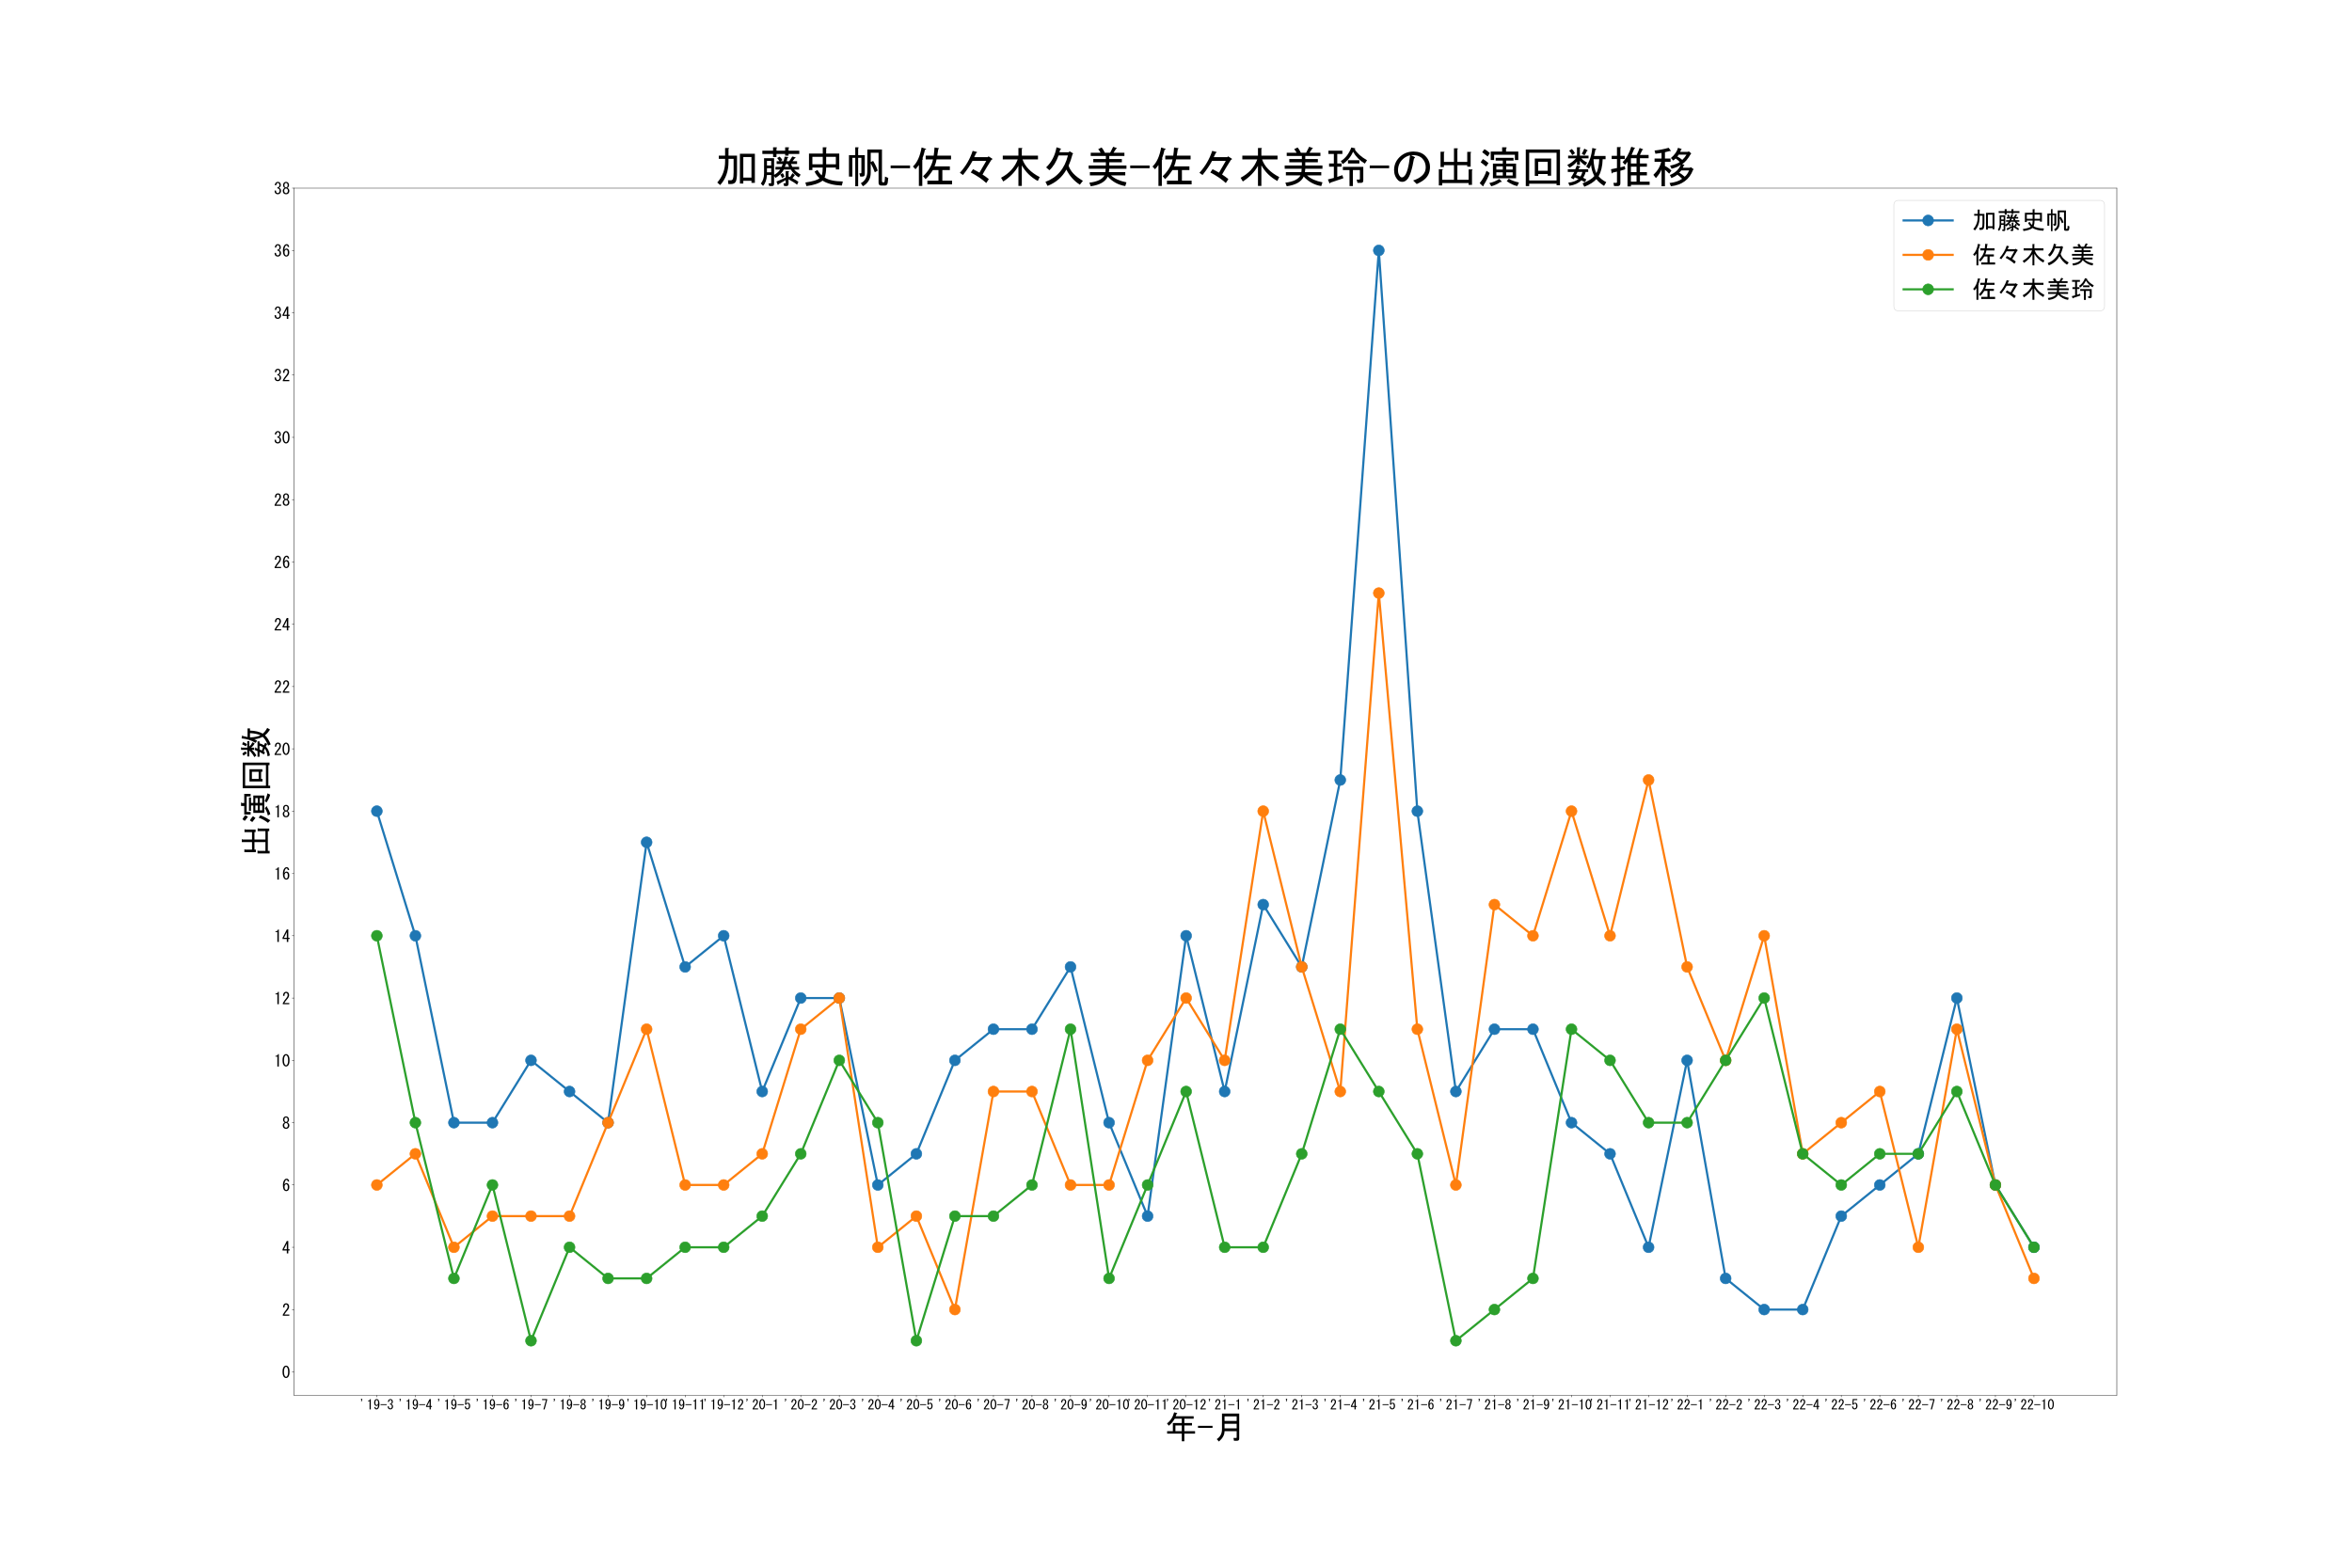 <?xml version="1.0" encoding="utf-8" standalone="no"?>
<!DOCTYPE svg PUBLIC "-//W3C//DTD SVG 1.1//EN"
  "http://www.w3.org/Graphics/SVG/1.1/DTD/svg11.dtd">
<!-- Created with matplotlib (https://matplotlib.org/) -->
<svg height="2880pt" version="1.1" viewBox="0 0 4320 2880" width="4320pt" xmlns="http://www.w3.org/2000/svg" xmlns:xlink="http://www.w3.org/1999/xlink">
 <defs>
  <style type="text/css">*{stroke-linecap:butt;stroke-linejoin:round;}</style>
 </defs>
 <g id="figure_1">
  <g id="patch_1">
   <path d="M 0 2880 
L 4320 2880 
L 4320 0 
L 0 0 
z
" style="fill:#ffffff;"/>
  </g>
  <g id="axes_1">
   <g id="patch_2">
    <path d="M 540 2563.2 
L 3888 2563.2 
L 3888 345.6 
L 540 345.6 
z
" style="fill:#ffffff;"/>
   </g>
   <g id="matplotlib.axis_1">
    <g id="xtick_1">
     <g id="line2d_1">
      <defs>
       <path d="M 0 0 
L 0 3.5 
" id="m02a23075ad" style="stroke:#000000;stroke-width:0.8;"/>
      </defs>
      <g>
       <use style="stroke:#000000;stroke-width:0.8;" x="692.182" xlink:href="#m02a23075ad" y="2563.2"/>
      </g>
     </g>
     <g id="text_1">
      <!-- '19-3 -->
      <g transform="translate(660.932 2589.438)scale(0.25 -0.25)">
       <defs>
        <path d="M 12.5 70.312 
L 8.594 70.312 
L 8.594 78.906 
L 17.578 78.906 
L 17.578 70.312 
L 12.5 58.594 
L 8.594 58.594 
z
" id="MS-Gothic-39"/>
        <path d="M 21.484 0.781 
L 21.484 31.25 
L 21.484 61.328 
L 9.766 61.328 
L 9.766 66.016 
Q 23.438 66.016 25.781 76.953 
L 30.469 76.953 
L 30.469 0.781 
z
" id="MS-Gothic-49"/>
        <path d="M 35.156 72.266 
Q 44.141 63.281 44.141 39.844 
Q 44.141 16.016 33.594 5.469 
Q 28.906 0.781 21.875 0.781 
Q 16.016 0.781 12.5 4.297 
Q 6.25 10.547 5.859 18.359 
L 14.844 18.359 
Q 14.844 13.281 18.359 9.766 
Q 19.922 8.203 22.656 8.203 
Q 25.391 8.203 27.734 10.547 
Q 33.594 16.406 35.156 35.156 
Q 30.859 26.172 21.875 26.172 
Q 16.016 26.172 11.328 30.859 
Q 5.078 37.109 5.078 51.562 
Q 5.078 64.844 12.109 71.875 
Q 17.188 76.953 23.828 76.953 
Q 30.469 76.953 35.156 72.266 
z
M 29.297 67.578 
Q 26.953 69.922 23.438 69.922 
Q 21.094 69.922 18.359 67.188 
Q 14.062 62.891 14.062 51.562 
Q 14.062 39.453 17.969 35.547 
Q 20.312 33.203 23.438 33.203 
Q 26.953 33.203 29.688 35.938 
Q 34.375 40.625 34.375 50 
Q 34.375 62.5 29.297 67.578 
z
" id="MS-Gothic-57"/>
        <path d="M 46.875 39.062 
L 46.875 32.812 
L 2.344 32.812 
L 2.344 39.062 
z
" id="MS-Gothic-45"/>
        <path d="M 13.281 23.438 
Q 12.891 14.844 16.797 10.938 
Q 19.531 8.203 24.219 8.203 
Q 28.125 8.203 31.641 11.719 
Q 35.156 15.234 35.156 23.438 
Q 35.156 29.688 30.859 33.984 
Q 27.734 37.109 21.484 36.719 
L 21.484 43.359 
Q 27.734 43.75 30.859 46.875 
Q 33.984 50 33.984 56.25 
Q 33.984 64.062 30.469 67.578 
Q 28.125 69.922 24.609 69.922 
Q 21.094 69.922 18.75 67.578 
Q 14.844 63.672 14.453 55.859 
L 5.859 55.859 
Q 6.25 66.016 12.5 72.266 
Q 17.188 76.953 24.609 76.953 
Q 32.422 76.953 37.109 72.266 
Q 42.578 66.797 42.578 57.812 
Q 42.578 49.609 38.281 45.312 
Q 34.375 41.406 30.859 40.234 
Q 35.938 38.672 38.672 35.938 
Q 44.141 30.469 44.141 22.656 
Q 44.141 12.5 37.891 6.25 
Q 32.422 0.781 24.219 0.781 
Q 15.234 0.781 10.156 5.859 
Q 4.297 11.719 4.297 23.438 
L 13.281 23.438 
z
" id="MS-Gothic-51"/>
       </defs>
       <use xlink:href="#MS-Gothic-39"/>
       <use x="50" xlink:href="#MS-Gothic-49"/>
       <use x="100" xlink:href="#MS-Gothic-57"/>
       <use x="150" xlink:href="#MS-Gothic-45"/>
       <use x="200" xlink:href="#MS-Gothic-51"/>
      </g>
     </g>
    </g>
    <g id="xtick_2">
     <g id="line2d_2">
      <g>
       <use style="stroke:#000000;stroke-width:0.8;" x="762.964" xlink:href="#m02a23075ad" y="2563.2"/>
      </g>
     </g>
     <g id="text_2">
      <!-- '19-4 -->
      <g transform="translate(731.714 2589.438)scale(0.25 -0.25)">
       <defs>
        <path d="M 29.297 0.781 
L 29.297 9.766 
L 29.297 18.75 
L 3.125 18.75 
L 3.125 26.172 
L 29.297 76.953 
L 38.281 76.953 
L 38.281 26.172 
L 46.484 26.172 
L 46.484 18.75 
L 38.281 18.75 
L 38.281 0.781 
z
M 29.297 26.172 
L 29.297 60.547 
L 11.719 26.172 
z
" id="MS-Gothic-52"/>
       </defs>
       <use xlink:href="#MS-Gothic-39"/>
       <use x="50" xlink:href="#MS-Gothic-49"/>
       <use x="100" xlink:href="#MS-Gothic-57"/>
       <use x="150" xlink:href="#MS-Gothic-45"/>
       <use x="200" xlink:href="#MS-Gothic-52"/>
      </g>
     </g>
    </g>
    <g id="xtick_3">
     <g id="line2d_3">
      <g>
       <use style="stroke:#000000;stroke-width:0.8;" x="833.746" xlink:href="#m02a23075ad" y="2563.2"/>
      </g>
     </g>
     <g id="text_3">
      <!-- '19-5 -->
      <g transform="translate(802.496 2589.438)scale(0.25 -0.25)">
       <defs>
        <path d="M 13.281 22.266 
Q 13.281 14.453 17.188 10.547 
Q 19.531 8.203 23.828 8.203 
Q 27.344 8.203 30.469 11.328 
Q 35.156 16.016 35.156 26.953 
Q 35.156 37.109 31.25 41.016 
Q 28.906 43.359 25.781 43.359 
Q 18.75 43.359 14.453 35.156 
L 6.641 35.156 
L 8.984 76.953 
L 42.578 76.953 
L 42.578 69.531 
L 16.406 69.531 
L 14.844 44.141 
Q 19.922 50 27.734 50 
Q 33.594 50 37.891 45.703 
Q 44.141 39.453 44.141 26.953 
Q 44.141 13.672 36.719 6.25 
Q 31.25 0.781 23.438 0.781 
Q 15.234 0.781 10.547 5.469 
Q 4.688 11.328 4.297 22.266 
L 13.281 22.266 
z
" id="MS-Gothic-53"/>
       </defs>
       <use xlink:href="#MS-Gothic-39"/>
       <use x="50" xlink:href="#MS-Gothic-49"/>
       <use x="100" xlink:href="#MS-Gothic-57"/>
       <use x="150" xlink:href="#MS-Gothic-45"/>
       <use x="200" xlink:href="#MS-Gothic-53"/>
      </g>
     </g>
    </g>
    <g id="xtick_4">
     <g id="line2d_4">
      <g>
       <use style="stroke:#000000;stroke-width:0.8;" x="904.529" xlink:href="#m02a23075ad" y="2563.2"/>
      </g>
     </g>
     <g id="text_4">
      <!-- '19-6 -->
      <g transform="translate(873.279 2589.438)scale(0.25 -0.25)">
       <defs>
        <path d="M 34.766 59.375 
Q 34.766 65.234 32.031 67.969 
Q 30.469 69.531 28.125 69.531 
Q 25 69.531 22.656 67.188 
Q 16.016 60.547 14.453 41.016 
Q 19.922 50 27.734 50 
Q 33.594 50 38.281 45.312 
Q 44.531 39.062 44.531 26.172 
Q 44.531 12.109 37.891 5.469 
Q 33.203 0.781 25.781 0.781 
Q 19.141 0.781 13.672 6.25 
Q 5.469 14.453 5.469 37.891 
Q 5.469 60.938 16.797 72.266 
Q 21.484 76.953 28.516 76.953 
Q 34.375 76.953 37.891 73.438 
Q 43.359 67.969 43.75 59.375 
L 34.766 59.375 
z
M 26.172 42.969 
Q 22.656 42.969 19.922 40.234 
Q 15.234 35.547 15.234 27.734 
Q 15.234 15.625 20.703 10.156 
Q 23.047 7.812 26.172 7.812 
Q 29.297 7.812 32.031 10.547 
Q 35.547 14.062 35.547 26.172 
Q 35.547 36.719 31.641 40.625 
Q 29.297 42.969 26.172 42.969 
z
" id="MS-Gothic-54"/>
       </defs>
       <use xlink:href="#MS-Gothic-39"/>
       <use x="50" xlink:href="#MS-Gothic-49"/>
       <use x="100" xlink:href="#MS-Gothic-57"/>
       <use x="150" xlink:href="#MS-Gothic-45"/>
       <use x="200" xlink:href="#MS-Gothic-54"/>
      </g>
     </g>
    </g>
    <g id="xtick_5">
     <g id="line2d_5">
      <g>
       <use style="stroke:#000000;stroke-width:0.8;" x="975.311" xlink:href="#m02a23075ad" y="2563.2"/>
      </g>
     </g>
     <g id="text_5">
      <!-- '19-7 -->
      <g transform="translate(944.061 2589.438)scale(0.25 -0.25)">
       <defs>
        <path d="M 16.016 0.781 
L 35.156 69.531 
L 6.25 69.531 
L 6.25 76.953 
L 43.359 76.953 
L 43.359 68.75 
L 25 0.781 
z
" id="MS-Gothic-55"/>
       </defs>
       <use xlink:href="#MS-Gothic-39"/>
       <use x="50" xlink:href="#MS-Gothic-49"/>
       <use x="100" xlink:href="#MS-Gothic-57"/>
       <use x="150" xlink:href="#MS-Gothic-45"/>
       <use x="200" xlink:href="#MS-Gothic-55"/>
      </g>
     </g>
    </g>
    <g id="xtick_6">
     <g id="line2d_6">
      <g>
       <use style="stroke:#000000;stroke-width:0.8;" x="1046.093" xlink:href="#m02a23075ad" y="2563.2"/>
      </g>
     </g>
     <g id="text_6">
      <!-- '19-8 -->
      <g transform="translate(1014.843 2589.438)scale(0.25 -0.25)">
       <defs>
        <path d="M 24.609 36.328 
Q 20.312 36.328 17.188 33.203 
Q 13.281 29.297 13.281 22.656 
Q 13.281 14.844 17.188 10.938 
Q 20.312 7.812 24.609 7.812 
Q 28.906 7.812 32.031 10.938 
Q 35.938 14.844 35.938 22.656 
Q 35.938 29.297 32.031 33.203 
Q 28.906 36.328 24.609 36.328 
z
M 32.422 39.844 
Q 35.938 38.672 38.672 35.938 
Q 44.922 29.688 44.922 22.656 
Q 44.922 12.109 38.672 5.859 
Q 33.594 0.781 24.609 0.781 
Q 15.625 0.781 10.547 5.859 
Q 4.297 12.109 4.297 22.656 
Q 4.297 29.688 10.547 35.938 
Q 13.281 38.672 16.797 39.844 
Q 13.672 41.016 11.719 42.969 
Q 6.25 48.438 6.25 55.859 
L 6.25 56.25 
Q 6.25 66.016 12.109 71.875 
Q 17.188 76.953 24.609 76.953 
Q 32.031 76.953 37.109 71.875 
Q 42.969 66.016 42.969 56.25 
L 42.969 55.859 
Q 42.969 48.438 37.5 42.969 
Q 35.547 41.016 32.422 39.844 
z
M 24.609 69.922 
Q 20.703 69.922 17.969 67.188 
Q 14.844 64.062 14.844 56.25 
L 14.844 55.859 
Q 14.844 48.828 17.969 45.703 
Q 20.703 42.969 24.609 42.969 
Q 28.516 42.969 31.25 45.703 
Q 34.375 48.828 34.375 55.859 
L 34.375 56.25 
Q 34.375 64.062 31.25 67.188 
Q 28.516 69.922 24.609 69.922 
z
" id="MS-Gothic-56"/>
       </defs>
       <use xlink:href="#MS-Gothic-39"/>
       <use x="50" xlink:href="#MS-Gothic-49"/>
       <use x="100" xlink:href="#MS-Gothic-57"/>
       <use x="150" xlink:href="#MS-Gothic-45"/>
       <use x="200" xlink:href="#MS-Gothic-56"/>
      </g>
     </g>
    </g>
    <g id="xtick_7">
     <g id="line2d_7">
      <g>
       <use style="stroke:#000000;stroke-width:0.8;" x="1116.875" xlink:href="#m02a23075ad" y="2563.2"/>
      </g>
     </g>
     <g id="text_7">
      <!-- '19-9 -->
      <g transform="translate(1085.625 2589.438)scale(0.25 -0.25)">
       <use xlink:href="#MS-Gothic-39"/>
       <use x="50" xlink:href="#MS-Gothic-49"/>
       <use x="100" xlink:href="#MS-Gothic-57"/>
       <use x="150" xlink:href="#MS-Gothic-45"/>
       <use x="200" xlink:href="#MS-Gothic-57"/>
      </g>
     </g>
    </g>
    <g id="xtick_8">
     <g id="line2d_8">
      <g>
       <use style="stroke:#000000;stroke-width:0.8;" x="1187.658" xlink:href="#m02a23075ad" y="2563.2"/>
      </g>
     </g>
     <g id="text_8">
      <!-- '19-10 -->
      <g transform="translate(1150.158 2589.438)scale(0.25 -0.25)">
       <defs>
        <path d="M 3.125 39.062 
Q 3.125 62.109 12.5 71.484 
Q 17.969 76.953 24.609 76.953 
Q 31.25 76.953 36.719 71.484 
Q 46.094 62.109 46.094 39.062 
Q 46.094 15.625 36.719 6.25 
Q 31.25 0.781 24.609 0.781 
Q 17.969 0.781 12.5 6.25 
Q 3.125 15.625 3.125 39.062 
z
M 37.109 39.062 
Q 37.109 59.766 29.688 67.188 
Q 27.344 69.531 24.609 69.531 
Q 21.875 69.531 19.531 67.188 
Q 12.109 59.375 12.109 39.062 
Q 12.109 17.969 19.531 10.547 
Q 21.875 8.203 24.609 8.203 
Q 27.344 8.203 29.688 10.547 
Q 37.109 17.969 37.109 39.062 
z
" id="MS-Gothic-48"/>
       </defs>
       <use xlink:href="#MS-Gothic-39"/>
       <use x="50" xlink:href="#MS-Gothic-49"/>
       <use x="100" xlink:href="#MS-Gothic-57"/>
       <use x="150" xlink:href="#MS-Gothic-45"/>
       <use x="200" xlink:href="#MS-Gothic-49"/>
       <use x="250" xlink:href="#MS-Gothic-48"/>
      </g>
     </g>
    </g>
    <g id="xtick_9">
     <g id="line2d_9">
      <g>
       <use style="stroke:#000000;stroke-width:0.8;" x="1258.44" xlink:href="#m02a23075ad" y="2563.2"/>
      </g>
     </g>
     <g id="text_9">
      <!-- '19-11 -->
      <g transform="translate(1220.94 2589.438)scale(0.25 -0.25)">
       <use xlink:href="#MS-Gothic-39"/>
       <use x="50" xlink:href="#MS-Gothic-49"/>
       <use x="100" xlink:href="#MS-Gothic-57"/>
       <use x="150" xlink:href="#MS-Gothic-45"/>
       <use x="200" xlink:href="#MS-Gothic-49"/>
       <use x="250" xlink:href="#MS-Gothic-49"/>
      </g>
     </g>
    </g>
    <g id="xtick_10">
     <g id="line2d_10">
      <g>
       <use style="stroke:#000000;stroke-width:0.8;" x="1329.222" xlink:href="#m02a23075ad" y="2563.2"/>
      </g>
     </g>
     <g id="text_10">
      <!-- '19-12 -->
      <g transform="translate(1291.722 2589.438)scale(0.25 -0.25)">
       <defs>
        <path d="M 44.531 8.203 
L 44.531 0.781 
L 4.688 0.781 
L 4.688 7.031 
Q 13.672 23.828 26.953 39.062 
Q 34.375 47.656 34.375 57.031 
Q 34.375 63.672 30.859 67.188 
Q 28.516 69.531 24.609 69.531 
Q 21.484 69.531 18.359 66.406 
Q 14.844 62.891 14.844 51.953 
L 6.25 51.953 
Q 6.641 66.016 12.891 72.266 
Q 17.578 76.953 25.391 76.953 
Q 32.812 76.953 37.891 71.875 
Q 43.359 66.406 43.359 56.641 
Q 43.359 45.312 32.812 33.203 
Q 21.484 20.312 14.062 8.203 
z
" id="MS-Gothic-50"/>
       </defs>
       <use xlink:href="#MS-Gothic-39"/>
       <use x="50" xlink:href="#MS-Gothic-49"/>
       <use x="100" xlink:href="#MS-Gothic-57"/>
       <use x="150" xlink:href="#MS-Gothic-45"/>
       <use x="200" xlink:href="#MS-Gothic-49"/>
       <use x="250" xlink:href="#MS-Gothic-50"/>
      </g>
     </g>
    </g>
    <g id="xtick_11">
     <g id="line2d_11">
      <g>
       <use style="stroke:#000000;stroke-width:0.8;" x="1400.004" xlink:href="#m02a23075ad" y="2563.2"/>
      </g>
     </g>
     <g id="text_11">
      <!-- '20-1 -->
      <g transform="translate(1368.754 2589.438)scale(0.25 -0.25)">
       <use xlink:href="#MS-Gothic-39"/>
       <use x="50" xlink:href="#MS-Gothic-50"/>
       <use x="100" xlink:href="#MS-Gothic-48"/>
       <use x="150" xlink:href="#MS-Gothic-45"/>
       <use x="200" xlink:href="#MS-Gothic-49"/>
      </g>
     </g>
    </g>
    <g id="xtick_12">
     <g id="line2d_12">
      <g>
       <use style="stroke:#000000;stroke-width:0.8;" x="1470.786" xlink:href="#m02a23075ad" y="2563.2"/>
      </g>
     </g>
     <g id="text_12">
      <!-- '20-2 -->
      <g transform="translate(1439.536 2589.438)scale(0.25 -0.25)">
       <use xlink:href="#MS-Gothic-39"/>
       <use x="50" xlink:href="#MS-Gothic-50"/>
       <use x="100" xlink:href="#MS-Gothic-48"/>
       <use x="150" xlink:href="#MS-Gothic-45"/>
       <use x="200" xlink:href="#MS-Gothic-50"/>
      </g>
     </g>
    </g>
    <g id="xtick_13">
     <g id="line2d_13">
      <g>
       <use style="stroke:#000000;stroke-width:0.8;" x="1541.569" xlink:href="#m02a23075ad" y="2563.2"/>
      </g>
     </g>
     <g id="text_13">
      <!-- '20-3 -->
      <g transform="translate(1510.319 2589.438)scale(0.25 -0.25)">
       <use xlink:href="#MS-Gothic-39"/>
       <use x="50" xlink:href="#MS-Gothic-50"/>
       <use x="100" xlink:href="#MS-Gothic-48"/>
       <use x="150" xlink:href="#MS-Gothic-45"/>
       <use x="200" xlink:href="#MS-Gothic-51"/>
      </g>
     </g>
    </g>
    <g id="xtick_14">
     <g id="line2d_14">
      <g>
       <use style="stroke:#000000;stroke-width:0.8;" x="1612.351" xlink:href="#m02a23075ad" y="2563.2"/>
      </g>
     </g>
     <g id="text_14">
      <!-- '20-4 -->
      <g transform="translate(1581.101 2589.438)scale(0.25 -0.25)">
       <use xlink:href="#MS-Gothic-39"/>
       <use x="50" xlink:href="#MS-Gothic-50"/>
       <use x="100" xlink:href="#MS-Gothic-48"/>
       <use x="150" xlink:href="#MS-Gothic-45"/>
       <use x="200" xlink:href="#MS-Gothic-52"/>
      </g>
     </g>
    </g>
    <g id="xtick_15">
     <g id="line2d_15">
      <g>
       <use style="stroke:#000000;stroke-width:0.8;" x="1683.133" xlink:href="#m02a23075ad" y="2563.2"/>
      </g>
     </g>
     <g id="text_15">
      <!-- '20-5 -->
      <g transform="translate(1651.883 2589.438)scale(0.25 -0.25)">
       <use xlink:href="#MS-Gothic-39"/>
       <use x="50" xlink:href="#MS-Gothic-50"/>
       <use x="100" xlink:href="#MS-Gothic-48"/>
       <use x="150" xlink:href="#MS-Gothic-45"/>
       <use x="200" xlink:href="#MS-Gothic-53"/>
      </g>
     </g>
    </g>
    <g id="xtick_16">
     <g id="line2d_16">
      <g>
       <use style="stroke:#000000;stroke-width:0.8;" x="1753.915" xlink:href="#m02a23075ad" y="2563.2"/>
      </g>
     </g>
     <g id="text_16">
      <!-- '20-6 -->
      <g transform="translate(1722.665 2589.438)scale(0.25 -0.25)">
       <use xlink:href="#MS-Gothic-39"/>
       <use x="50" xlink:href="#MS-Gothic-50"/>
       <use x="100" xlink:href="#MS-Gothic-48"/>
       <use x="150" xlink:href="#MS-Gothic-45"/>
       <use x="200" xlink:href="#MS-Gothic-54"/>
      </g>
     </g>
    </g>
    <g id="xtick_17">
     <g id="line2d_17">
      <g>
       <use style="stroke:#000000;stroke-width:0.8;" x="1824.698" xlink:href="#m02a23075ad" y="2563.2"/>
      </g>
     </g>
     <g id="text_17">
      <!-- '20-7 -->
      <g transform="translate(1793.448 2589.438)scale(0.25 -0.25)">
       <use xlink:href="#MS-Gothic-39"/>
       <use x="50" xlink:href="#MS-Gothic-50"/>
       <use x="100" xlink:href="#MS-Gothic-48"/>
       <use x="150" xlink:href="#MS-Gothic-45"/>
       <use x="200" xlink:href="#MS-Gothic-55"/>
      </g>
     </g>
    </g>
    <g id="xtick_18">
     <g id="line2d_18">
      <g>
       <use style="stroke:#000000;stroke-width:0.8;" x="1895.48" xlink:href="#m02a23075ad" y="2563.2"/>
      </g>
     </g>
     <g id="text_18">
      <!-- '20-8 -->
      <g transform="translate(1864.23 2589.438)scale(0.25 -0.25)">
       <use xlink:href="#MS-Gothic-39"/>
       <use x="50" xlink:href="#MS-Gothic-50"/>
       <use x="100" xlink:href="#MS-Gothic-48"/>
       <use x="150" xlink:href="#MS-Gothic-45"/>
       <use x="200" xlink:href="#MS-Gothic-56"/>
      </g>
     </g>
    </g>
    <g id="xtick_19">
     <g id="line2d_19">
      <g>
       <use style="stroke:#000000;stroke-width:0.8;" x="1966.262" xlink:href="#m02a23075ad" y="2563.2"/>
      </g>
     </g>
     <g id="text_19">
      <!-- '20-9 -->
      <g transform="translate(1935.012 2589.438)scale(0.25 -0.25)">
       <use xlink:href="#MS-Gothic-39"/>
       <use x="50" xlink:href="#MS-Gothic-50"/>
       <use x="100" xlink:href="#MS-Gothic-48"/>
       <use x="150" xlink:href="#MS-Gothic-45"/>
       <use x="200" xlink:href="#MS-Gothic-57"/>
      </g>
     </g>
    </g>
    <g id="xtick_20">
     <g id="line2d_20">
      <g>
       <use style="stroke:#000000;stroke-width:0.8;" x="2037.044" xlink:href="#m02a23075ad" y="2563.2"/>
      </g>
     </g>
     <g id="text_20">
      <!-- '20-10 -->
      <g transform="translate(1999.544 2589.438)scale(0.25 -0.25)">
       <use xlink:href="#MS-Gothic-39"/>
       <use x="50" xlink:href="#MS-Gothic-50"/>
       <use x="100" xlink:href="#MS-Gothic-48"/>
       <use x="150" xlink:href="#MS-Gothic-45"/>
       <use x="200" xlink:href="#MS-Gothic-49"/>
       <use x="250" xlink:href="#MS-Gothic-48"/>
      </g>
     </g>
    </g>
    <g id="xtick_21">
     <g id="line2d_21">
      <g>
       <use style="stroke:#000000;stroke-width:0.8;" x="2107.827" xlink:href="#m02a23075ad" y="2563.2"/>
      </g>
     </g>
     <g id="text_21">
      <!-- '20-11 -->
      <g transform="translate(2070.327 2589.438)scale(0.25 -0.25)">
       <use xlink:href="#MS-Gothic-39"/>
       <use x="50" xlink:href="#MS-Gothic-50"/>
       <use x="100" xlink:href="#MS-Gothic-48"/>
       <use x="150" xlink:href="#MS-Gothic-45"/>
       <use x="200" xlink:href="#MS-Gothic-49"/>
       <use x="250" xlink:href="#MS-Gothic-49"/>
      </g>
     </g>
    </g>
    <g id="xtick_22">
     <g id="line2d_22">
      <g>
       <use style="stroke:#000000;stroke-width:0.8;" x="2178.609" xlink:href="#m02a23075ad" y="2563.2"/>
      </g>
     </g>
     <g id="text_22">
      <!-- '20-12 -->
      <g transform="translate(2141.109 2589.438)scale(0.25 -0.25)">
       <use xlink:href="#MS-Gothic-39"/>
       <use x="50" xlink:href="#MS-Gothic-50"/>
       <use x="100" xlink:href="#MS-Gothic-48"/>
       <use x="150" xlink:href="#MS-Gothic-45"/>
       <use x="200" xlink:href="#MS-Gothic-49"/>
       <use x="250" xlink:href="#MS-Gothic-50"/>
      </g>
     </g>
    </g>
    <g id="xtick_23">
     <g id="line2d_23">
      <g>
       <use style="stroke:#000000;stroke-width:0.8;" x="2249.391" xlink:href="#m02a23075ad" y="2563.2"/>
      </g>
     </g>
     <g id="text_23">
      <!-- '21-1 -->
      <g transform="translate(2218.141 2589.438)scale(0.25 -0.25)">
       <use xlink:href="#MS-Gothic-39"/>
       <use x="50" xlink:href="#MS-Gothic-50"/>
       <use x="100" xlink:href="#MS-Gothic-49"/>
       <use x="150" xlink:href="#MS-Gothic-45"/>
       <use x="200" xlink:href="#MS-Gothic-49"/>
      </g>
     </g>
    </g>
    <g id="xtick_24">
     <g id="line2d_24">
      <g>
       <use style="stroke:#000000;stroke-width:0.8;" x="2320.173" xlink:href="#m02a23075ad" y="2563.2"/>
      </g>
     </g>
     <g id="text_24">
      <!-- '21-2 -->
      <g transform="translate(2288.923 2589.438)scale(0.25 -0.25)">
       <use xlink:href="#MS-Gothic-39"/>
       <use x="50" xlink:href="#MS-Gothic-50"/>
       <use x="100" xlink:href="#MS-Gothic-49"/>
       <use x="150" xlink:href="#MS-Gothic-45"/>
       <use x="200" xlink:href="#MS-Gothic-50"/>
      </g>
     </g>
    </g>
    <g id="xtick_25">
     <g id="line2d_25">
      <g>
       <use style="stroke:#000000;stroke-width:0.8;" x="2390.956" xlink:href="#m02a23075ad" y="2563.2"/>
      </g>
     </g>
     <g id="text_25">
      <!-- '21-3 -->
      <g transform="translate(2359.706 2589.438)scale(0.25 -0.25)">
       <use xlink:href="#MS-Gothic-39"/>
       <use x="50" xlink:href="#MS-Gothic-50"/>
       <use x="100" xlink:href="#MS-Gothic-49"/>
       <use x="150" xlink:href="#MS-Gothic-45"/>
       <use x="200" xlink:href="#MS-Gothic-51"/>
      </g>
     </g>
    </g>
    <g id="xtick_26">
     <g id="line2d_26">
      <g>
       <use style="stroke:#000000;stroke-width:0.8;" x="2461.738" xlink:href="#m02a23075ad" y="2563.2"/>
      </g>
     </g>
     <g id="text_26">
      <!-- '21-4 -->
      <g transform="translate(2430.488 2589.438)scale(0.25 -0.25)">
       <use xlink:href="#MS-Gothic-39"/>
       <use x="50" xlink:href="#MS-Gothic-50"/>
       <use x="100" xlink:href="#MS-Gothic-49"/>
       <use x="150" xlink:href="#MS-Gothic-45"/>
       <use x="200" xlink:href="#MS-Gothic-52"/>
      </g>
     </g>
    </g>
    <g id="xtick_27">
     <g id="line2d_27">
      <g>
       <use style="stroke:#000000;stroke-width:0.8;" x="2532.52" xlink:href="#m02a23075ad" y="2563.2"/>
      </g>
     </g>
     <g id="text_27">
      <!-- '21-5 -->
      <g transform="translate(2501.27 2589.438)scale(0.25 -0.25)">
       <use xlink:href="#MS-Gothic-39"/>
       <use x="50" xlink:href="#MS-Gothic-50"/>
       <use x="100" xlink:href="#MS-Gothic-49"/>
       <use x="150" xlink:href="#MS-Gothic-45"/>
       <use x="200" xlink:href="#MS-Gothic-53"/>
      </g>
     </g>
    </g>
    <g id="xtick_28">
     <g id="line2d_28">
      <g>
       <use style="stroke:#000000;stroke-width:0.8;" x="2603.302" xlink:href="#m02a23075ad" y="2563.2"/>
      </g>
     </g>
     <g id="text_28">
      <!-- '21-6 -->
      <g transform="translate(2572.052 2589.438)scale(0.25 -0.25)">
       <use xlink:href="#MS-Gothic-39"/>
       <use x="50" xlink:href="#MS-Gothic-50"/>
       <use x="100" xlink:href="#MS-Gothic-49"/>
       <use x="150" xlink:href="#MS-Gothic-45"/>
       <use x="200" xlink:href="#MS-Gothic-54"/>
      </g>
     </g>
    </g>
    <g id="xtick_29">
     <g id="line2d_29">
      <g>
       <use style="stroke:#000000;stroke-width:0.8;" x="2674.085" xlink:href="#m02a23075ad" y="2563.2"/>
      </g>
     </g>
     <g id="text_29">
      <!-- '21-7 -->
      <g transform="translate(2642.835 2589.438)scale(0.25 -0.25)">
       <use xlink:href="#MS-Gothic-39"/>
       <use x="50" xlink:href="#MS-Gothic-50"/>
       <use x="100" xlink:href="#MS-Gothic-49"/>
       <use x="150" xlink:href="#MS-Gothic-45"/>
       <use x="200" xlink:href="#MS-Gothic-55"/>
      </g>
     </g>
    </g>
    <g id="xtick_30">
     <g id="line2d_30">
      <g>
       <use style="stroke:#000000;stroke-width:0.8;" x="2744.867" xlink:href="#m02a23075ad" y="2563.2"/>
      </g>
     </g>
     <g id="text_30">
      <!-- '21-8 -->
      <g transform="translate(2713.617 2589.438)scale(0.25 -0.25)">
       <use xlink:href="#MS-Gothic-39"/>
       <use x="50" xlink:href="#MS-Gothic-50"/>
       <use x="100" xlink:href="#MS-Gothic-49"/>
       <use x="150" xlink:href="#MS-Gothic-45"/>
       <use x="200" xlink:href="#MS-Gothic-56"/>
      </g>
     </g>
    </g>
    <g id="xtick_31">
     <g id="line2d_31">
      <g>
       <use style="stroke:#000000;stroke-width:0.8;" x="2815.649" xlink:href="#m02a23075ad" y="2563.2"/>
      </g>
     </g>
     <g id="text_31">
      <!-- '21-9 -->
      <g transform="translate(2784.399 2589.438)scale(0.25 -0.25)">
       <use xlink:href="#MS-Gothic-39"/>
       <use x="50" xlink:href="#MS-Gothic-50"/>
       <use x="100" xlink:href="#MS-Gothic-49"/>
       <use x="150" xlink:href="#MS-Gothic-45"/>
       <use x="200" xlink:href="#MS-Gothic-57"/>
      </g>
     </g>
    </g>
    <g id="xtick_32">
     <g id="line2d_32">
      <g>
       <use style="stroke:#000000;stroke-width:0.8;" x="2886.431" xlink:href="#m02a23075ad" y="2563.2"/>
      </g>
     </g>
     <g id="text_32">
      <!-- '21-10 -->
      <g transform="translate(2848.931 2589.438)scale(0.25 -0.25)">
       <use xlink:href="#MS-Gothic-39"/>
       <use x="50" xlink:href="#MS-Gothic-50"/>
       <use x="100" xlink:href="#MS-Gothic-49"/>
       <use x="150" xlink:href="#MS-Gothic-45"/>
       <use x="200" xlink:href="#MS-Gothic-49"/>
       <use x="250" xlink:href="#MS-Gothic-48"/>
      </g>
     </g>
    </g>
    <g id="xtick_33">
     <g id="line2d_33">
      <g>
       <use style="stroke:#000000;stroke-width:0.8;" x="2957.214" xlink:href="#m02a23075ad" y="2563.2"/>
      </g>
     </g>
     <g id="text_33">
      <!-- '21-11 -->
      <g transform="translate(2919.714 2589.438)scale(0.25 -0.25)">
       <use xlink:href="#MS-Gothic-39"/>
       <use x="50" xlink:href="#MS-Gothic-50"/>
       <use x="100" xlink:href="#MS-Gothic-49"/>
       <use x="150" xlink:href="#MS-Gothic-45"/>
       <use x="200" xlink:href="#MS-Gothic-49"/>
       <use x="250" xlink:href="#MS-Gothic-49"/>
      </g>
     </g>
    </g>
    <g id="xtick_34">
     <g id="line2d_34">
      <g>
       <use style="stroke:#000000;stroke-width:0.8;" x="3027.996" xlink:href="#m02a23075ad" y="2563.2"/>
      </g>
     </g>
     <g id="text_34">
      <!-- '21-12 -->
      <g transform="translate(2990.496 2589.438)scale(0.25 -0.25)">
       <use xlink:href="#MS-Gothic-39"/>
       <use x="50" xlink:href="#MS-Gothic-50"/>
       <use x="100" xlink:href="#MS-Gothic-49"/>
       <use x="150" xlink:href="#MS-Gothic-45"/>
       <use x="200" xlink:href="#MS-Gothic-49"/>
       <use x="250" xlink:href="#MS-Gothic-50"/>
      </g>
     </g>
    </g>
    <g id="xtick_35">
     <g id="line2d_35">
      <g>
       <use style="stroke:#000000;stroke-width:0.8;" x="3098.778" xlink:href="#m02a23075ad" y="2563.2"/>
      </g>
     </g>
     <g id="text_35">
      <!-- '22-1 -->
      <g transform="translate(3067.528 2589.438)scale(0.25 -0.25)">
       <use xlink:href="#MS-Gothic-39"/>
       <use x="50" xlink:href="#MS-Gothic-50"/>
       <use x="100" xlink:href="#MS-Gothic-50"/>
       <use x="150" xlink:href="#MS-Gothic-45"/>
       <use x="200" xlink:href="#MS-Gothic-49"/>
      </g>
     </g>
    </g>
    <g id="xtick_36">
     <g id="line2d_36">
      <g>
       <use style="stroke:#000000;stroke-width:0.8;" x="3169.56" xlink:href="#m02a23075ad" y="2563.2"/>
      </g>
     </g>
     <g id="text_36">
      <!-- '22-2 -->
      <g transform="translate(3138.31 2589.438)scale(0.25 -0.25)">
       <use xlink:href="#MS-Gothic-39"/>
       <use x="50" xlink:href="#MS-Gothic-50"/>
       <use x="100" xlink:href="#MS-Gothic-50"/>
       <use x="150" xlink:href="#MS-Gothic-45"/>
       <use x="200" xlink:href="#MS-Gothic-50"/>
      </g>
     </g>
    </g>
    <g id="xtick_37">
     <g id="line2d_37">
      <g>
       <use style="stroke:#000000;stroke-width:0.8;" x="3240.342" xlink:href="#m02a23075ad" y="2563.2"/>
      </g>
     </g>
     <g id="text_37">
      <!-- '22-3 -->
      <g transform="translate(3209.092 2589.438)scale(0.25 -0.25)">
       <use xlink:href="#MS-Gothic-39"/>
       <use x="50" xlink:href="#MS-Gothic-50"/>
       <use x="100" xlink:href="#MS-Gothic-50"/>
       <use x="150" xlink:href="#MS-Gothic-45"/>
       <use x="200" xlink:href="#MS-Gothic-51"/>
      </g>
     </g>
    </g>
    <g id="xtick_38">
     <g id="line2d_38">
      <g>
       <use style="stroke:#000000;stroke-width:0.8;" x="3311.125" xlink:href="#m02a23075ad" y="2563.2"/>
      </g>
     </g>
     <g id="text_38">
      <!-- '22-4 -->
      <g transform="translate(3279.875 2589.438)scale(0.25 -0.25)">
       <use xlink:href="#MS-Gothic-39"/>
       <use x="50" xlink:href="#MS-Gothic-50"/>
       <use x="100" xlink:href="#MS-Gothic-50"/>
       <use x="150" xlink:href="#MS-Gothic-45"/>
       <use x="200" xlink:href="#MS-Gothic-52"/>
      </g>
     </g>
    </g>
    <g id="xtick_39">
     <g id="line2d_39">
      <g>
       <use style="stroke:#000000;stroke-width:0.8;" x="3381.907" xlink:href="#m02a23075ad" y="2563.2"/>
      </g>
     </g>
     <g id="text_39">
      <!-- '22-5 -->
      <g transform="translate(3350.657 2589.438)scale(0.25 -0.25)">
       <use xlink:href="#MS-Gothic-39"/>
       <use x="50" xlink:href="#MS-Gothic-50"/>
       <use x="100" xlink:href="#MS-Gothic-50"/>
       <use x="150" xlink:href="#MS-Gothic-45"/>
       <use x="200" xlink:href="#MS-Gothic-53"/>
      </g>
     </g>
    </g>
    <g id="xtick_40">
     <g id="line2d_40">
      <g>
       <use style="stroke:#000000;stroke-width:0.8;" x="3452.689" xlink:href="#m02a23075ad" y="2563.2"/>
      </g>
     </g>
     <g id="text_40">
      <!-- '22-6 -->
      <g transform="translate(3421.439 2589.438)scale(0.25 -0.25)">
       <use xlink:href="#MS-Gothic-39"/>
       <use x="50" xlink:href="#MS-Gothic-50"/>
       <use x="100" xlink:href="#MS-Gothic-50"/>
       <use x="150" xlink:href="#MS-Gothic-45"/>
       <use x="200" xlink:href="#MS-Gothic-54"/>
      </g>
     </g>
    </g>
    <g id="xtick_41">
     <g id="line2d_41">
      <g>
       <use style="stroke:#000000;stroke-width:0.8;" x="3523.471" xlink:href="#m02a23075ad" y="2563.2"/>
      </g>
     </g>
     <g id="text_41">
      <!-- '22-7 -->
      <g transform="translate(3492.221 2589.438)scale(0.25 -0.25)">
       <use xlink:href="#MS-Gothic-39"/>
       <use x="50" xlink:href="#MS-Gothic-50"/>
       <use x="100" xlink:href="#MS-Gothic-50"/>
       <use x="150" xlink:href="#MS-Gothic-45"/>
       <use x="200" xlink:href="#MS-Gothic-55"/>
      </g>
     </g>
    </g>
    <g id="xtick_42">
     <g id="line2d_42">
      <g>
       <use style="stroke:#000000;stroke-width:0.8;" x="3594.254" xlink:href="#m02a23075ad" y="2563.2"/>
      </g>
     </g>
     <g id="text_42">
      <!-- '22-8 -->
      <g transform="translate(3563.004 2589.438)scale(0.25 -0.25)">
       <use xlink:href="#MS-Gothic-39"/>
       <use x="50" xlink:href="#MS-Gothic-50"/>
       <use x="100" xlink:href="#MS-Gothic-50"/>
       <use x="150" xlink:href="#MS-Gothic-45"/>
       <use x="200" xlink:href="#MS-Gothic-56"/>
      </g>
     </g>
    </g>
    <g id="xtick_43">
     <g id="line2d_43">
      <g>
       <use style="stroke:#000000;stroke-width:0.8;" x="3665.036" xlink:href="#m02a23075ad" y="2563.2"/>
      </g>
     </g>
     <g id="text_43">
      <!-- '22-9 -->
      <g transform="translate(3633.786 2589.438)scale(0.25 -0.25)">
       <use xlink:href="#MS-Gothic-39"/>
       <use x="50" xlink:href="#MS-Gothic-50"/>
       <use x="100" xlink:href="#MS-Gothic-50"/>
       <use x="150" xlink:href="#MS-Gothic-45"/>
       <use x="200" xlink:href="#MS-Gothic-57"/>
      </g>
     </g>
    </g>
    <g id="xtick_44">
     <g id="line2d_44">
      <g>
       <use style="stroke:#000000;stroke-width:0.8;" x="3735.818" xlink:href="#m02a23075ad" y="2563.2"/>
      </g>
     </g>
     <g id="text_44">
      <!-- '22-10 -->
      <g transform="translate(3698.318 2589.438)scale(0.25 -0.25)">
       <use xlink:href="#MS-Gothic-39"/>
       <use x="50" xlink:href="#MS-Gothic-50"/>
       <use x="100" xlink:href="#MS-Gothic-50"/>
       <use x="150" xlink:href="#MS-Gothic-45"/>
       <use x="200" xlink:href="#MS-Gothic-49"/>
       <use x="250" xlink:href="#MS-Gothic-48"/>
      </g>
     </g>
    </g>
    <g id="text_45">
     <!-- 年-月 -->
     <g transform="translate(2139 2642.833)scale(0.6 -0.6)">
      <defs>
       <path d="M 31.25 60.938 
Q 23.828 48.047 12.891 39.453 
L 7.422 46.484 
Q 23.438 58.203 29.297 80.469 
L 38.281 78.125 
Q 39.844 76.562 37.109 76.172 
L 33.984 68.359 
L 89.062 68.359 
L 89.062 60.938 
L 60.547 60.938 
L 60.547 47.656 
L 83.984 47.656 
L 83.984 40.234 
L 60.547 40.234 
L 60.547 22.656 
L 93.359 22.656 
L 93.359 15.234 
L 60.547 15.234 
L 60.547 -8.203 
L 52.734 -8.203 
L 52.734 15.234 
L 7.812 15.234 
L 7.812 22.656 
L 25.391 22.656 
L 25.391 47.656 
L 52.734 47.656 
L 52.734 60.938 
L 31.25 60.938 
z
M 33.203 22.656 
L 52.734 22.656 
L 52.734 40.234 
L 33.203 40.234 
z
" id="MS-Gothic-24180"/>
       <path d="M 70.703 22.656 
L 33.594 22.656 
Q 33.594 5.859 16.406 -8.984 
L 9.766 -1.562 
Q 25.781 8.594 25.781 28.906 
L 25.781 76.562 
L 78.516 76.562 
L 78.516 -0.391 
Q 78.516 -6.641 71.875 -6.641 
L 62.5 -6.641 
L 60.938 1.953 
L 69.141 1.953 
Q 70.703 1.953 70.703 3.516 
z
M 33.594 31.25 
L 70.703 31.25 
L 70.703 45.312 
L 33.594 45.312 
z
M 33.594 53.906 
L 70.703 53.906 
L 70.703 67.969 
L 33.594 67.969 
z
" id="MS-Gothic-26376"/>
      </defs>
      <use xlink:href="#MS-Gothic-24180"/>
      <use x="100" xlink:href="#MS-Gothic-45"/>
      <use x="150" xlink:href="#MS-Gothic-26376"/>
     </g>
    </g>
   </g>
   <g id="matplotlib.axis_2">
    <g id="ytick_1">
     <g id="line2d_45">
      <defs>
       <path d="M 0 0 
L -3.5 0 
" id="m11b14ce993" style="stroke:#000000;stroke-width:0.8;"/>
      </defs>
      <g>
       <use style="stroke:#000000;stroke-width:0.8;" x="540" xlink:href="#m11b14ce993" y="2520.279"/>
      </g>
     </g>
     <g id="text_46">
      <!-- 0 -->
      <g transform="translate(518 2531.822)scale(0.3 -0.3)">
       <use xlink:href="#MS-Gothic-48"/>
      </g>
     </g>
    </g>
    <g id="ytick_2">
     <g id="line2d_46">
      <g>
       <use style="stroke:#000000;stroke-width:0.8;" x="540" xlink:href="#m11b14ce993" y="2405.822"/>
      </g>
     </g>
     <g id="text_47">
      <!-- 2 -->
      <g transform="translate(518 2417.365)scale(0.3 -0.3)">
       <use xlink:href="#MS-Gothic-50"/>
      </g>
     </g>
    </g>
    <g id="ytick_3">
     <g id="line2d_47">
      <g>
       <use style="stroke:#000000;stroke-width:0.8;" x="540" xlink:href="#m11b14ce993" y="2291.365"/>
      </g>
     </g>
     <g id="text_48">
      <!-- 4 -->
      <g transform="translate(518 2302.908)scale(0.3 -0.3)">
       <use xlink:href="#MS-Gothic-52"/>
      </g>
     </g>
    </g>
    <g id="ytick_4">
     <g id="line2d_48">
      <g>
       <use style="stroke:#000000;stroke-width:0.8;" x="540" xlink:href="#m11b14ce993" y="2176.908"/>
      </g>
     </g>
     <g id="text_49">
      <!-- 6 -->
      <g transform="translate(518 2188.451)scale(0.3 -0.3)">
       <use xlink:href="#MS-Gothic-54"/>
      </g>
     </g>
    </g>
    <g id="ytick_5">
     <g id="line2d_49">
      <g>
       <use style="stroke:#000000;stroke-width:0.8;" x="540" xlink:href="#m11b14ce993" y="2062.452"/>
      </g>
     </g>
     <g id="text_50">
      <!-- 8 -->
      <g transform="translate(518 2073.995)scale(0.3 -0.3)">
       <use xlink:href="#MS-Gothic-56"/>
      </g>
     </g>
    </g>
    <g id="ytick_6">
     <g id="line2d_50">
      <g>
       <use style="stroke:#000000;stroke-width:0.8;" x="540" xlink:href="#m11b14ce993" y="1947.995"/>
      </g>
     </g>
     <g id="text_51">
      <!-- 10 -->
      <g transform="translate(503 1959.538)scale(0.3 -0.3)">
       <use xlink:href="#MS-Gothic-49"/>
       <use x="50" xlink:href="#MS-Gothic-48"/>
      </g>
     </g>
    </g>
    <g id="ytick_7">
     <g id="line2d_51">
      <g>
       <use style="stroke:#000000;stroke-width:0.8;" x="540" xlink:href="#m11b14ce993" y="1833.538"/>
      </g>
     </g>
     <g id="text_52">
      <!-- 12 -->
      <g transform="translate(503 1845.081)scale(0.3 -0.3)">
       <use xlink:href="#MS-Gothic-49"/>
       <use x="50" xlink:href="#MS-Gothic-50"/>
      </g>
     </g>
    </g>
    <g id="ytick_8">
     <g id="line2d_52">
      <g>
       <use style="stroke:#000000;stroke-width:0.8;" x="540" xlink:href="#m11b14ce993" y="1719.081"/>
      </g>
     </g>
     <g id="text_53">
      <!-- 14 -->
      <g transform="translate(503 1730.624)scale(0.3 -0.3)">
       <use xlink:href="#MS-Gothic-49"/>
       <use x="50" xlink:href="#MS-Gothic-52"/>
      </g>
     </g>
    </g>
    <g id="ytick_9">
     <g id="line2d_53">
      <g>
       <use style="stroke:#000000;stroke-width:0.8;" x="540" xlink:href="#m11b14ce993" y="1604.625"/>
      </g>
     </g>
     <g id="text_54">
      <!-- 16 -->
      <g transform="translate(503 1616.167)scale(0.3 -0.3)">
       <use xlink:href="#MS-Gothic-49"/>
       <use x="50" xlink:href="#MS-Gothic-54"/>
      </g>
     </g>
    </g>
    <g id="ytick_10">
     <g id="line2d_54">
      <g>
       <use style="stroke:#000000;stroke-width:0.8;" x="540" xlink:href="#m11b14ce993" y="1490.168"/>
      </g>
     </g>
     <g id="text_55">
      <!-- 18 -->
      <g transform="translate(503 1501.711)scale(0.3 -0.3)">
       <use xlink:href="#MS-Gothic-49"/>
       <use x="50" xlink:href="#MS-Gothic-56"/>
      </g>
     </g>
    </g>
    <g id="ytick_11">
     <g id="line2d_55">
      <g>
       <use style="stroke:#000000;stroke-width:0.8;" x="540" xlink:href="#m11b14ce993" y="1375.711"/>
      </g>
     </g>
     <g id="text_56">
      <!-- 20 -->
      <g transform="translate(503 1387.254)scale(0.3 -0.3)">
       <use xlink:href="#MS-Gothic-50"/>
       <use x="50" xlink:href="#MS-Gothic-48"/>
      </g>
     </g>
    </g>
    <g id="ytick_12">
     <g id="line2d_56">
      <g>
       <use style="stroke:#000000;stroke-width:0.8;" x="540" xlink:href="#m11b14ce993" y="1261.254"/>
      </g>
     </g>
     <g id="text_57">
      <!-- 22 -->
      <g transform="translate(503 1272.797)scale(0.3 -0.3)">
       <use xlink:href="#MS-Gothic-50"/>
       <use x="50" xlink:href="#MS-Gothic-50"/>
      </g>
     </g>
    </g>
    <g id="ytick_13">
     <g id="line2d_57">
      <g>
       <use style="stroke:#000000;stroke-width:0.8;" x="540" xlink:href="#m11b14ce993" y="1146.797"/>
      </g>
     </g>
     <g id="text_58">
      <!-- 24 -->
      <g transform="translate(503 1158.34)scale(0.3 -0.3)">
       <use xlink:href="#MS-Gothic-50"/>
       <use x="50" xlink:href="#MS-Gothic-52"/>
      </g>
     </g>
    </g>
    <g id="ytick_14">
     <g id="line2d_58">
      <g>
       <use style="stroke:#000000;stroke-width:0.8;" x="540" xlink:href="#m11b14ce993" y="1032.341"/>
      </g>
     </g>
     <g id="text_59">
      <!-- 26 -->
      <g transform="translate(503 1043.884)scale(0.3 -0.3)">
       <use xlink:href="#MS-Gothic-50"/>
       <use x="50" xlink:href="#MS-Gothic-54"/>
      </g>
     </g>
    </g>
    <g id="ytick_15">
     <g id="line2d_59">
      <g>
       <use style="stroke:#000000;stroke-width:0.8;" x="540" xlink:href="#m11b14ce993" y="917.884"/>
      </g>
     </g>
     <g id="text_60">
      <!-- 28 -->
      <g transform="translate(503 929.427)scale(0.3 -0.3)">
       <use xlink:href="#MS-Gothic-50"/>
       <use x="50" xlink:href="#MS-Gothic-56"/>
      </g>
     </g>
    </g>
    <g id="ytick_16">
     <g id="line2d_60">
      <g>
       <use style="stroke:#000000;stroke-width:0.8;" x="540" xlink:href="#m11b14ce993" y="803.427"/>
      </g>
     </g>
     <g id="text_61">
      <!-- 30 -->
      <g transform="translate(503 814.97)scale(0.3 -0.3)">
       <use xlink:href="#MS-Gothic-51"/>
       <use x="50" xlink:href="#MS-Gothic-48"/>
      </g>
     </g>
    </g>
    <g id="ytick_17">
     <g id="line2d_61">
      <g>
       <use style="stroke:#000000;stroke-width:0.8;" x="540" xlink:href="#m11b14ce993" y="688.97"/>
      </g>
     </g>
     <g id="text_62">
      <!-- 32 -->
      <g transform="translate(503 700.513)scale(0.3 -0.3)">
       <use xlink:href="#MS-Gothic-51"/>
       <use x="50" xlink:href="#MS-Gothic-50"/>
      </g>
     </g>
    </g>
    <g id="ytick_18">
     <g id="line2d_62">
      <g>
       <use style="stroke:#000000;stroke-width:0.8;" x="540" xlink:href="#m11b14ce993" y="574.514"/>
      </g>
     </g>
     <g id="text_63">
      <!-- 34 -->
      <g transform="translate(503 586.057)scale(0.3 -0.3)">
       <use xlink:href="#MS-Gothic-51"/>
       <use x="50" xlink:href="#MS-Gothic-52"/>
      </g>
     </g>
    </g>
    <g id="ytick_19">
     <g id="line2d_63">
      <g>
       <use style="stroke:#000000;stroke-width:0.8;" x="540" xlink:href="#m11b14ce993" y="460.057"/>
      </g>
     </g>
     <g id="text_64">
      <!-- 36 -->
      <g transform="translate(503 471.6)scale(0.3 -0.3)">
       <use xlink:href="#MS-Gothic-51"/>
       <use x="50" xlink:href="#MS-Gothic-54"/>
      </g>
     </g>
    </g>
    <g id="ytick_20">
     <g id="line2d_64">
      <g>
       <use style="stroke:#000000;stroke-width:0.8;" x="540" xlink:href="#m11b14ce993" y="345.6"/>
      </g>
     </g>
     <g id="text_65">
      <!-- 38 -->
      <g transform="translate(503 357.143)scale(0.3 -0.3)">
       <use xlink:href="#MS-Gothic-51"/>
       <use x="50" xlink:href="#MS-Gothic-56"/>
      </g>
     </g>
    </g>
    <g id="text_66">
     <!-- 出演回数 -->
     <g transform="translate(491.266 1574.4)rotate(-90)scale(0.6 -0.6)">
      <defs>
       <path d="M 22.266 70.703 
Q 25.391 70.312 22.656 68.359 
L 22.656 47.266 
L 45.703 47.266 
L 45.703 78.516 
L 53.125 78.516 
Q 56.25 78.125 53.516 76.172 
L 53.516 47.266 
L 76.172 47.266 
L 76.172 70.312 
L 83.594 70.312 
Q 86.719 69.922 83.984 67.969 
L 83.984 36.328 
L 76.172 36.328 
L 76.172 39.844 
L 53.516 39.844 
L 53.516 6.25 
L 79.297 6.25 
L 79.297 30.078 
L 86.719 30.078 
Q 89.844 29.688 87.109 27.734 
L 87.109 -5.469 
L 79.297 -5.469 
L 79.297 -1.172 
L 18.75 -1.172 
L 18.75 -6.641 
L 10.938 -6.641 
L 10.938 30.469 
L 18.359 30.469 
Q 21.484 30.078 18.75 28.125 
L 18.75 6.25 
L 45.703 6.25 
L 45.703 39.844 
L 22.656 39.844 
L 22.656 35.547 
L 14.844 35.547 
L 14.844 70.703 
z
" id="MS-Gothic-20986"/>
       <path d="M 27.734 21.875 
Q 23.047 8.203 13.672 -6.25 
Q 13.672 -8.984 12.109 -8.594 
L 4.688 -1.562 
Q 16.016 12.891 20.312 26.953 
z
M 35.156 43.359 
L 57.812 43.359 
L 57.812 50.391 
L 41.406 50.391 
L 41.406 56.641 
L 82.422 56.641 
L 82.422 50.391 
L 65.625 50.391 
L 65.625 43.359 
L 88.281 43.359 
L 88.281 9.766 
L 35.156 9.766 
z
M 71.484 8.594 
Q 80.859 3.125 94.922 0 
L 91.016 -8.203 
Q 79.297 -5.859 66.797 3.125 
z
M 26.953 -1.172 
Q 39.062 1.172 49.609 8.203 
L 54.688 3.125 
Q 57.031 0 53.125 1.562 
Q 41.406 -6.25 31.25 -8.594 
z
M 57.812 16.016 
L 57.812 23.438 
L 42.969 23.438 
L 42.969 16.016 
z
M 80.469 16.016 
L 80.469 23.438 
L 65.625 23.438 
L 65.625 16.016 
z
M 80.469 37.109 
L 65.625 37.109 
L 65.625 29.688 
L 80.469 29.688 
z
M 57.812 29.688 
L 57.812 37.109 
L 42.969 37.109 
L 42.969 29.688 
z
M 85.547 51.562 
L 85.547 63.672 
L 37.891 63.672 
L 37.891 51.562 
L 30.078 51.562 
L 30.078 71.094 
L 56.25 71.094 
L 56.25 80.859 
L 65.625 80.859 
Q 68.359 79.688 65.234 78.125 
L 65.234 71.094 
L 93.359 71.094 
L 93.359 51.562 
z
M 23.047 59.766 
Q 16.797 64.844 10.547 69.531 
L 15.625 76.562 
Q 23.047 72.656 28.125 67.578 
z
M 19.531 36.719 
Q 12.891 42.188 7.031 46.484 
L 12.109 53.906 
Q 17.969 50.781 25 44.531 
z
" id="MS-Gothic-28436"/>
       <path d="M 39.062 26.953 
L 60.938 26.953 
L 60.938 47.656 
L 39.062 47.656 
z
M 60.938 15.625 
L 60.938 19.531 
L 39.062 19.531 
L 39.062 15.234 
L 31.25 15.234 
L 31.25 55.078 
L 68.75 55.078 
L 68.75 15.625 
z
M 18.359 4.688 
L 81.25 4.688 
L 81.25 68.359 
L 18.359 68.359 
z
M 81.25 -6.25 
L 81.25 -2.734 
L 18.359 -2.734 
L 18.359 -8.203 
L 10.547 -8.203 
L 10.547 75.781 
L 89.062 75.781 
L 89.062 -6.25 
z
" id="MS-Gothic-22238"/>
       <path d="M 72.656 21.484 
Q 78.125 32.031 79.297 53.516 
L 66.016 53.516 
Q 67.188 32.031 72.656 21.484 
z
M 87.109 53.516 
Q 86.328 29.297 77.734 14.453 
Q 83.984 6.641 95.312 0.781 
L 90.234 -7.812 
Q 77.734 0.391 72.656 7.812 
Q 63.672 -2.344 44.922 -9.766 
L 41.016 -1.953 
Q 61.328 6.25 67.969 14.844 
Q 61.328 27.734 60.547 40.625 
Q 58.203 34.766 55.859 31.641 
L 49.219 36.719 
Q 60.938 53.906 63.281 79.297 
L 71.484 77.344 
Q 73.828 75.781 70.312 75 
Q 69.141 67.969 67.188 60.938 
L 93.75 60.938 
L 93.75 53.516 
L 87.109 53.516 
z
M 50.781 72.266 
Q 48.438 66.406 45.312 62.5 
L 39.062 66.016 
Q 42.188 71.094 44.922 77.734 
L 51.953 74.219 
Q 53.516 72.656 50.781 72.266 
z
M 25.781 17.188 
Q 31.25 15.625 35.547 13.672 
Q 38.672 17.188 40.625 24.219 
L 29.297 24.219 
Q 27.734 20.703 25.781 17.188 
z
M 20.312 7.422 
L 14.062 10.938 
Q 17.969 16.797 21.875 24.219 
L 7.031 24.219 
L 7.031 30.469 
L 24.219 30.469 
Q 26.562 35.547 27.734 39.062 
L 35.156 37.109 
Q 36.719 35.547 33.984 35.156 
L 31.641 30.469 
L 53.906 30.469 
L 53.906 24.219 
L 48.047 24.219 
Q 46.094 16.406 42.188 10.938 
Q 45.703 9.375 49.609 7.031 
L 46.094 0.781 
Q 41.797 3.516 38.281 5.078 
Q 28.125 -5.078 10.938 -7.422 
L 8.203 -0.391 
Q 23.438 1.172 31.641 8.203 
Q 27.344 10.156 23.047 11.719 
z
M 28.125 80.859 
L 34.375 80.859 
Q 37.5 80.469 34.766 78.516 
L 34.766 61.719 
L 54.688 61.719 
L 54.688 55.469 
L 38.281 55.469 
Q 42.578 50.391 51.562 45.703 
L 47.266 39.062 
Q 40.625 42.969 34.766 50 
L 34.766 40.625 
L 28.125 40.625 
L 28.125 48.047 
Q 21.875 40.234 10.938 33.984 
L 5.859 40.234 
Q 17.969 46.484 25.781 55.469 
L 7.812 55.469 
L 7.812 61.719 
L 28.125 61.719 
z
M 17.188 62.891 
Q 14.453 68.75 10.156 73.047 
L 16.406 76.953 
Q 21.094 72.266 23.438 67.188 
L 17.188 62.891 
z
" id="MS-Gothic-25968"/>
      </defs>
      <use xlink:href="#MS-Gothic-20986"/>
      <use x="100" xlink:href="#MS-Gothic-28436"/>
      <use x="200" xlink:href="#MS-Gothic-22238"/>
      <use x="300" xlink:href="#MS-Gothic-25968"/>
     </g>
    </g>
   </g>
   <g id="line2d_65">
    <path clip-path="url(#p85811626c8)" d="M 692.182 1490.168 
L 762.964 1719.081 
L 833.746 2062.452 
L 904.529 2062.452 
L 975.311 1947.995 
L 1046.093 2005.223 
L 1116.875 2062.452 
L 1187.658 1547.396 
L 1258.44 1776.31 
L 1329.222 1719.081 
L 1400.004 2005.223 
L 1470.786 1833.538 
L 1541.569 1833.538 
L 1612.351 2176.908 
L 1683.133 2119.68 
L 1753.915 1947.995 
L 1824.698 1890.766 
L 1895.48 1890.766 
L 1966.262 1776.31 
L 2037.044 2062.452 
L 2107.827 2234.137 
L 2178.609 1719.081 
L 2249.391 2005.223 
L 2320.173 1661.853 
L 2390.956 1776.31 
L 2461.738 1432.939 
L 2532.52 460.057 
L 2603.302 1490.168 
L 2674.085 2005.223 
L 2744.867 1890.766 
L 2815.649 1890.766 
L 2886.431 2062.452 
L 2957.214 2119.68 
L 3027.996 2291.365 
L 3098.778 1947.995 
L 3169.56 2348.594 
L 3240.342 2405.822 
L 3311.125 2405.822 
L 3381.907 2234.137 
L 3452.689 2176.908 
L 3523.471 2119.68 
L 3594.254 1833.538 
L 3665.036 2176.908 
L 3735.818 2291.365 
" style="fill:none;stroke:#1f77b4;stroke-linecap:square;stroke-width:4;"/>
    <defs>
     <path d="M 0 10 
C 2.652 10 5.196 8.946 7.071 7.071 
C 8.946 5.196 10 2.652 10 0 
C 10 -2.652 8.946 -5.196 7.071 -7.071 
C 5.196 -8.946 2.652 -10 0 -10 
C -2.652 -10 -5.196 -8.946 -7.071 -7.071 
C -8.946 -5.196 -10 -2.652 -10 0 
C -10 2.652 -8.946 5.196 -7.071 7.071 
C -5.196 8.946 -2.652 10 0 10 
z
" id="mb54ba29334" style="stroke:#1f77b4;"/>
    </defs>
    <g clip-path="url(#p85811626c8)">
     <use style="fill:#1f77b4;stroke:#1f77b4;" x="692.182" xlink:href="#mb54ba29334" y="1490.168"/>
     <use style="fill:#1f77b4;stroke:#1f77b4;" x="762.964" xlink:href="#mb54ba29334" y="1719.081"/>
     <use style="fill:#1f77b4;stroke:#1f77b4;" x="833.746" xlink:href="#mb54ba29334" y="2062.452"/>
     <use style="fill:#1f77b4;stroke:#1f77b4;" x="904.529" xlink:href="#mb54ba29334" y="2062.452"/>
     <use style="fill:#1f77b4;stroke:#1f77b4;" x="975.311" xlink:href="#mb54ba29334" y="1947.995"/>
     <use style="fill:#1f77b4;stroke:#1f77b4;" x="1046.093" xlink:href="#mb54ba29334" y="2005.223"/>
     <use style="fill:#1f77b4;stroke:#1f77b4;" x="1116.875" xlink:href="#mb54ba29334" y="2062.452"/>
     <use style="fill:#1f77b4;stroke:#1f77b4;" x="1187.658" xlink:href="#mb54ba29334" y="1547.396"/>
     <use style="fill:#1f77b4;stroke:#1f77b4;" x="1258.44" xlink:href="#mb54ba29334" y="1776.31"/>
     <use style="fill:#1f77b4;stroke:#1f77b4;" x="1329.222" xlink:href="#mb54ba29334" y="1719.081"/>
     <use style="fill:#1f77b4;stroke:#1f77b4;" x="1400.004" xlink:href="#mb54ba29334" y="2005.223"/>
     <use style="fill:#1f77b4;stroke:#1f77b4;" x="1470.786" xlink:href="#mb54ba29334" y="1833.538"/>
     <use style="fill:#1f77b4;stroke:#1f77b4;" x="1541.569" xlink:href="#mb54ba29334" y="1833.538"/>
     <use style="fill:#1f77b4;stroke:#1f77b4;" x="1612.351" xlink:href="#mb54ba29334" y="2176.908"/>
     <use style="fill:#1f77b4;stroke:#1f77b4;" x="1683.133" xlink:href="#mb54ba29334" y="2119.68"/>
     <use style="fill:#1f77b4;stroke:#1f77b4;" x="1753.915" xlink:href="#mb54ba29334" y="1947.995"/>
     <use style="fill:#1f77b4;stroke:#1f77b4;" x="1824.698" xlink:href="#mb54ba29334" y="1890.766"/>
     <use style="fill:#1f77b4;stroke:#1f77b4;" x="1895.48" xlink:href="#mb54ba29334" y="1890.766"/>
     <use style="fill:#1f77b4;stroke:#1f77b4;" x="1966.262" xlink:href="#mb54ba29334" y="1776.31"/>
     <use style="fill:#1f77b4;stroke:#1f77b4;" x="2037.044" xlink:href="#mb54ba29334" y="2062.452"/>
     <use style="fill:#1f77b4;stroke:#1f77b4;" x="2107.827" xlink:href="#mb54ba29334" y="2234.137"/>
     <use style="fill:#1f77b4;stroke:#1f77b4;" x="2178.609" xlink:href="#mb54ba29334" y="1719.081"/>
     <use style="fill:#1f77b4;stroke:#1f77b4;" x="2249.391" xlink:href="#mb54ba29334" y="2005.223"/>
     <use style="fill:#1f77b4;stroke:#1f77b4;" x="2320.173" xlink:href="#mb54ba29334" y="1661.853"/>
     <use style="fill:#1f77b4;stroke:#1f77b4;" x="2390.956" xlink:href="#mb54ba29334" y="1776.31"/>
     <use style="fill:#1f77b4;stroke:#1f77b4;" x="2461.738" xlink:href="#mb54ba29334" y="1432.939"/>
     <use style="fill:#1f77b4;stroke:#1f77b4;" x="2532.52" xlink:href="#mb54ba29334" y="460.057"/>
     <use style="fill:#1f77b4;stroke:#1f77b4;" x="2603.302" xlink:href="#mb54ba29334" y="1490.168"/>
     <use style="fill:#1f77b4;stroke:#1f77b4;" x="2674.085" xlink:href="#mb54ba29334" y="2005.223"/>
     <use style="fill:#1f77b4;stroke:#1f77b4;" x="2744.867" xlink:href="#mb54ba29334" y="1890.766"/>
     <use style="fill:#1f77b4;stroke:#1f77b4;" x="2815.649" xlink:href="#mb54ba29334" y="1890.766"/>
     <use style="fill:#1f77b4;stroke:#1f77b4;" x="2886.431" xlink:href="#mb54ba29334" y="2062.452"/>
     <use style="fill:#1f77b4;stroke:#1f77b4;" x="2957.214" xlink:href="#mb54ba29334" y="2119.68"/>
     <use style="fill:#1f77b4;stroke:#1f77b4;" x="3027.996" xlink:href="#mb54ba29334" y="2291.365"/>
     <use style="fill:#1f77b4;stroke:#1f77b4;" x="3098.778" xlink:href="#mb54ba29334" y="1947.995"/>
     <use style="fill:#1f77b4;stroke:#1f77b4;" x="3169.56" xlink:href="#mb54ba29334" y="2348.594"/>
     <use style="fill:#1f77b4;stroke:#1f77b4;" x="3240.342" xlink:href="#mb54ba29334" y="2405.822"/>
     <use style="fill:#1f77b4;stroke:#1f77b4;" x="3311.125" xlink:href="#mb54ba29334" y="2405.822"/>
     <use style="fill:#1f77b4;stroke:#1f77b4;" x="3381.907" xlink:href="#mb54ba29334" y="2234.137"/>
     <use style="fill:#1f77b4;stroke:#1f77b4;" x="3452.689" xlink:href="#mb54ba29334" y="2176.908"/>
     <use style="fill:#1f77b4;stroke:#1f77b4;" x="3523.471" xlink:href="#mb54ba29334" y="2119.68"/>
     <use style="fill:#1f77b4;stroke:#1f77b4;" x="3594.254" xlink:href="#mb54ba29334" y="1833.538"/>
     <use style="fill:#1f77b4;stroke:#1f77b4;" x="3665.036" xlink:href="#mb54ba29334" y="2176.908"/>
     <use style="fill:#1f77b4;stroke:#1f77b4;" x="3735.818" xlink:href="#mb54ba29334" y="2291.365"/>
    </g>
   </g>
   <g id="line2d_66">
    <path clip-path="url(#p85811626c8)" d="M 692.182 2176.908 
L 762.964 2119.68 
L 833.746 2291.365 
L 904.529 2234.137 
L 975.311 2234.137 
L 1046.093 2234.137 
L 1116.875 2062.452 
L 1187.658 1890.766 
L 1258.44 2176.908 
L 1329.222 2176.908 
L 1400.004 2119.68 
L 1470.786 1890.766 
L 1541.569 1833.538 
L 1612.351 2291.365 
L 1683.133 2234.137 
L 1753.915 2405.822 
L 1824.698 2005.223 
L 1895.48 2005.223 
L 1966.262 2176.908 
L 2037.044 2176.908 
L 2107.827 1947.995 
L 2178.609 1833.538 
L 2249.391 1947.995 
L 2320.173 1490.168 
L 2390.956 1776.31 
L 2461.738 2005.223 
L 2532.52 1089.569 
L 2603.302 1890.766 
L 2674.085 2176.908 
L 2744.867 1661.853 
L 2815.649 1719.081 
L 2886.431 1490.168 
L 2957.214 1719.081 
L 3027.996 1432.939 
L 3098.778 1776.31 
L 3169.56 1947.995 
L 3240.342 1719.081 
L 3311.125 2119.68 
L 3381.907 2062.452 
L 3452.689 2005.223 
L 3523.471 2291.365 
L 3594.254 1890.766 
L 3665.036 2176.908 
L 3735.818 2348.594 
" style="fill:none;stroke:#ff7f0e;stroke-linecap:square;stroke-width:4;"/>
    <defs>
     <path d="M 0 10 
C 2.652 10 5.196 8.946 7.071 7.071 
C 8.946 5.196 10 2.652 10 0 
C 10 -2.652 8.946 -5.196 7.071 -7.071 
C 5.196 -8.946 2.652 -10 0 -10 
C -2.652 -10 -5.196 -8.946 -7.071 -7.071 
C -8.946 -5.196 -10 -2.652 -10 0 
C -10 2.652 -8.946 5.196 -7.071 7.071 
C -5.196 8.946 -2.652 10 0 10 
z
" id="ma89b01ad86" style="stroke:#ff7f0e;"/>
    </defs>
    <g clip-path="url(#p85811626c8)">
     <use style="fill:#ff7f0e;stroke:#ff7f0e;" x="692.182" xlink:href="#ma89b01ad86" y="2176.908"/>
     <use style="fill:#ff7f0e;stroke:#ff7f0e;" x="762.964" xlink:href="#ma89b01ad86" y="2119.68"/>
     <use style="fill:#ff7f0e;stroke:#ff7f0e;" x="833.746" xlink:href="#ma89b01ad86" y="2291.365"/>
     <use style="fill:#ff7f0e;stroke:#ff7f0e;" x="904.529" xlink:href="#ma89b01ad86" y="2234.137"/>
     <use style="fill:#ff7f0e;stroke:#ff7f0e;" x="975.311" xlink:href="#ma89b01ad86" y="2234.137"/>
     <use style="fill:#ff7f0e;stroke:#ff7f0e;" x="1046.093" xlink:href="#ma89b01ad86" y="2234.137"/>
     <use style="fill:#ff7f0e;stroke:#ff7f0e;" x="1116.875" xlink:href="#ma89b01ad86" y="2062.452"/>
     <use style="fill:#ff7f0e;stroke:#ff7f0e;" x="1187.658" xlink:href="#ma89b01ad86" y="1890.766"/>
     <use style="fill:#ff7f0e;stroke:#ff7f0e;" x="1258.44" xlink:href="#ma89b01ad86" y="2176.908"/>
     <use style="fill:#ff7f0e;stroke:#ff7f0e;" x="1329.222" xlink:href="#ma89b01ad86" y="2176.908"/>
     <use style="fill:#ff7f0e;stroke:#ff7f0e;" x="1400.004" xlink:href="#ma89b01ad86" y="2119.68"/>
     <use style="fill:#ff7f0e;stroke:#ff7f0e;" x="1470.786" xlink:href="#ma89b01ad86" y="1890.766"/>
     <use style="fill:#ff7f0e;stroke:#ff7f0e;" x="1541.569" xlink:href="#ma89b01ad86" y="1833.538"/>
     <use style="fill:#ff7f0e;stroke:#ff7f0e;" x="1612.351" xlink:href="#ma89b01ad86" y="2291.365"/>
     <use style="fill:#ff7f0e;stroke:#ff7f0e;" x="1683.133" xlink:href="#ma89b01ad86" y="2234.137"/>
     <use style="fill:#ff7f0e;stroke:#ff7f0e;" x="1753.915" xlink:href="#ma89b01ad86" y="2405.822"/>
     <use style="fill:#ff7f0e;stroke:#ff7f0e;" x="1824.698" xlink:href="#ma89b01ad86" y="2005.223"/>
     <use style="fill:#ff7f0e;stroke:#ff7f0e;" x="1895.48" xlink:href="#ma89b01ad86" y="2005.223"/>
     <use style="fill:#ff7f0e;stroke:#ff7f0e;" x="1966.262" xlink:href="#ma89b01ad86" y="2176.908"/>
     <use style="fill:#ff7f0e;stroke:#ff7f0e;" x="2037.044" xlink:href="#ma89b01ad86" y="2176.908"/>
     <use style="fill:#ff7f0e;stroke:#ff7f0e;" x="2107.827" xlink:href="#ma89b01ad86" y="1947.995"/>
     <use style="fill:#ff7f0e;stroke:#ff7f0e;" x="2178.609" xlink:href="#ma89b01ad86" y="1833.538"/>
     <use style="fill:#ff7f0e;stroke:#ff7f0e;" x="2249.391" xlink:href="#ma89b01ad86" y="1947.995"/>
     <use style="fill:#ff7f0e;stroke:#ff7f0e;" x="2320.173" xlink:href="#ma89b01ad86" y="1490.168"/>
     <use style="fill:#ff7f0e;stroke:#ff7f0e;" x="2390.956" xlink:href="#ma89b01ad86" y="1776.31"/>
     <use style="fill:#ff7f0e;stroke:#ff7f0e;" x="2461.738" xlink:href="#ma89b01ad86" y="2005.223"/>
     <use style="fill:#ff7f0e;stroke:#ff7f0e;" x="2532.52" xlink:href="#ma89b01ad86" y="1089.569"/>
     <use style="fill:#ff7f0e;stroke:#ff7f0e;" x="2603.302" xlink:href="#ma89b01ad86" y="1890.766"/>
     <use style="fill:#ff7f0e;stroke:#ff7f0e;" x="2674.085" xlink:href="#ma89b01ad86" y="2176.908"/>
     <use style="fill:#ff7f0e;stroke:#ff7f0e;" x="2744.867" xlink:href="#ma89b01ad86" y="1661.853"/>
     <use style="fill:#ff7f0e;stroke:#ff7f0e;" x="2815.649" xlink:href="#ma89b01ad86" y="1719.081"/>
     <use style="fill:#ff7f0e;stroke:#ff7f0e;" x="2886.431" xlink:href="#ma89b01ad86" y="1490.168"/>
     <use style="fill:#ff7f0e;stroke:#ff7f0e;" x="2957.214" xlink:href="#ma89b01ad86" y="1719.081"/>
     <use style="fill:#ff7f0e;stroke:#ff7f0e;" x="3027.996" xlink:href="#ma89b01ad86" y="1432.939"/>
     <use style="fill:#ff7f0e;stroke:#ff7f0e;" x="3098.778" xlink:href="#ma89b01ad86" y="1776.31"/>
     <use style="fill:#ff7f0e;stroke:#ff7f0e;" x="3169.56" xlink:href="#ma89b01ad86" y="1947.995"/>
     <use style="fill:#ff7f0e;stroke:#ff7f0e;" x="3240.342" xlink:href="#ma89b01ad86" y="1719.081"/>
     <use style="fill:#ff7f0e;stroke:#ff7f0e;" x="3311.125" xlink:href="#ma89b01ad86" y="2119.68"/>
     <use style="fill:#ff7f0e;stroke:#ff7f0e;" x="3381.907" xlink:href="#ma89b01ad86" y="2062.452"/>
     <use style="fill:#ff7f0e;stroke:#ff7f0e;" x="3452.689" xlink:href="#ma89b01ad86" y="2005.223"/>
     <use style="fill:#ff7f0e;stroke:#ff7f0e;" x="3523.471" xlink:href="#ma89b01ad86" y="2291.365"/>
     <use style="fill:#ff7f0e;stroke:#ff7f0e;" x="3594.254" xlink:href="#ma89b01ad86" y="1890.766"/>
     <use style="fill:#ff7f0e;stroke:#ff7f0e;" x="3665.036" xlink:href="#ma89b01ad86" y="2176.908"/>
     <use style="fill:#ff7f0e;stroke:#ff7f0e;" x="3735.818" xlink:href="#ma89b01ad86" y="2348.594"/>
    </g>
   </g>
   <g id="line2d_67">
    <path clip-path="url(#p85811626c8)" d="M 692.182 1719.081 
L 762.964 2062.452 
L 833.746 2348.594 
L 904.529 2176.908 
L 975.311 2463.05 
L 1046.093 2291.365 
L 1116.875 2348.594 
L 1187.658 2348.594 
L 1258.44 2291.365 
L 1329.222 2291.365 
L 1400.004 2234.137 
L 1470.786 2119.68 
L 1541.569 1947.995 
L 1612.351 2062.452 
L 1683.133 2463.05 
L 1753.915 2234.137 
L 1824.698 2234.137 
L 1895.48 2176.908 
L 1966.262 1890.766 
L 2037.044 2348.594 
L 2107.827 2176.908 
L 2178.609 2005.223 
L 2249.391 2291.365 
L 2320.173 2291.365 
L 2390.956 2119.68 
L 2461.738 1890.766 
L 2532.52 2005.223 
L 2603.302 2119.68 
L 2674.085 2463.05 
L 2744.867 2405.822 
L 2815.649 2348.594 
L 2886.431 1890.766 
L 2957.214 1947.995 
L 3027.996 2062.452 
L 3098.778 2062.452 
L 3169.56 1947.995 
L 3240.342 1833.538 
L 3311.125 2119.68 
L 3381.907 2176.908 
L 3452.689 2119.68 
L 3523.471 2119.68 
L 3594.254 2005.223 
L 3665.036 2176.908 
L 3735.818 2291.365 
" style="fill:none;stroke:#2ca02c;stroke-linecap:square;stroke-width:4;"/>
    <defs>
     <path d="M 0 10 
C 2.652 10 5.196 8.946 7.071 7.071 
C 8.946 5.196 10 2.652 10 0 
C 10 -2.652 8.946 -5.196 7.071 -7.071 
C 5.196 -8.946 2.652 -10 0 -10 
C -2.652 -10 -5.196 -8.946 -7.071 -7.071 
C -8.946 -5.196 -10 -2.652 -10 0 
C -10 2.652 -8.946 5.196 -7.071 7.071 
C -5.196 8.946 -2.652 10 0 10 
z
" id="m074aeea765" style="stroke:#2ca02c;"/>
    </defs>
    <g clip-path="url(#p85811626c8)">
     <use style="fill:#2ca02c;stroke:#2ca02c;" x="692.182" xlink:href="#m074aeea765" y="1719.081"/>
     <use style="fill:#2ca02c;stroke:#2ca02c;" x="762.964" xlink:href="#m074aeea765" y="2062.452"/>
     <use style="fill:#2ca02c;stroke:#2ca02c;" x="833.746" xlink:href="#m074aeea765" y="2348.594"/>
     <use style="fill:#2ca02c;stroke:#2ca02c;" x="904.529" xlink:href="#m074aeea765" y="2176.908"/>
     <use style="fill:#2ca02c;stroke:#2ca02c;" x="975.311" xlink:href="#m074aeea765" y="2463.05"/>
     <use style="fill:#2ca02c;stroke:#2ca02c;" x="1046.093" xlink:href="#m074aeea765" y="2291.365"/>
     <use style="fill:#2ca02c;stroke:#2ca02c;" x="1116.875" xlink:href="#m074aeea765" y="2348.594"/>
     <use style="fill:#2ca02c;stroke:#2ca02c;" x="1187.658" xlink:href="#m074aeea765" y="2348.594"/>
     <use style="fill:#2ca02c;stroke:#2ca02c;" x="1258.44" xlink:href="#m074aeea765" y="2291.365"/>
     <use style="fill:#2ca02c;stroke:#2ca02c;" x="1329.222" xlink:href="#m074aeea765" y="2291.365"/>
     <use style="fill:#2ca02c;stroke:#2ca02c;" x="1400.004" xlink:href="#m074aeea765" y="2234.137"/>
     <use style="fill:#2ca02c;stroke:#2ca02c;" x="1470.786" xlink:href="#m074aeea765" y="2119.68"/>
     <use style="fill:#2ca02c;stroke:#2ca02c;" x="1541.569" xlink:href="#m074aeea765" y="1947.995"/>
     <use style="fill:#2ca02c;stroke:#2ca02c;" x="1612.351" xlink:href="#m074aeea765" y="2062.452"/>
     <use style="fill:#2ca02c;stroke:#2ca02c;" x="1683.133" xlink:href="#m074aeea765" y="2463.05"/>
     <use style="fill:#2ca02c;stroke:#2ca02c;" x="1753.915" xlink:href="#m074aeea765" y="2234.137"/>
     <use style="fill:#2ca02c;stroke:#2ca02c;" x="1824.698" xlink:href="#m074aeea765" y="2234.137"/>
     <use style="fill:#2ca02c;stroke:#2ca02c;" x="1895.48" xlink:href="#m074aeea765" y="2176.908"/>
     <use style="fill:#2ca02c;stroke:#2ca02c;" x="1966.262" xlink:href="#m074aeea765" y="1890.766"/>
     <use style="fill:#2ca02c;stroke:#2ca02c;" x="2037.044" xlink:href="#m074aeea765" y="2348.594"/>
     <use style="fill:#2ca02c;stroke:#2ca02c;" x="2107.827" xlink:href="#m074aeea765" y="2176.908"/>
     <use style="fill:#2ca02c;stroke:#2ca02c;" x="2178.609" xlink:href="#m074aeea765" y="2005.223"/>
     <use style="fill:#2ca02c;stroke:#2ca02c;" x="2249.391" xlink:href="#m074aeea765" y="2291.365"/>
     <use style="fill:#2ca02c;stroke:#2ca02c;" x="2320.173" xlink:href="#m074aeea765" y="2291.365"/>
     <use style="fill:#2ca02c;stroke:#2ca02c;" x="2390.956" xlink:href="#m074aeea765" y="2119.68"/>
     <use style="fill:#2ca02c;stroke:#2ca02c;" x="2461.738" xlink:href="#m074aeea765" y="1890.766"/>
     <use style="fill:#2ca02c;stroke:#2ca02c;" x="2532.52" xlink:href="#m074aeea765" y="2005.223"/>
     <use style="fill:#2ca02c;stroke:#2ca02c;" x="2603.302" xlink:href="#m074aeea765" y="2119.68"/>
     <use style="fill:#2ca02c;stroke:#2ca02c;" x="2674.085" xlink:href="#m074aeea765" y="2463.05"/>
     <use style="fill:#2ca02c;stroke:#2ca02c;" x="2744.867" xlink:href="#m074aeea765" y="2405.822"/>
     <use style="fill:#2ca02c;stroke:#2ca02c;" x="2815.649" xlink:href="#m074aeea765" y="2348.594"/>
     <use style="fill:#2ca02c;stroke:#2ca02c;" x="2886.431" xlink:href="#m074aeea765" y="1890.766"/>
     <use style="fill:#2ca02c;stroke:#2ca02c;" x="2957.214" xlink:href="#m074aeea765" y="1947.995"/>
     <use style="fill:#2ca02c;stroke:#2ca02c;" x="3027.996" xlink:href="#m074aeea765" y="2062.452"/>
     <use style="fill:#2ca02c;stroke:#2ca02c;" x="3098.778" xlink:href="#m074aeea765" y="2062.452"/>
     <use style="fill:#2ca02c;stroke:#2ca02c;" x="3169.56" xlink:href="#m074aeea765" y="1947.995"/>
     <use style="fill:#2ca02c;stroke:#2ca02c;" x="3240.342" xlink:href="#m074aeea765" y="1833.538"/>
     <use style="fill:#2ca02c;stroke:#2ca02c;" x="3311.125" xlink:href="#m074aeea765" y="2119.68"/>
     <use style="fill:#2ca02c;stroke:#2ca02c;" x="3381.907" xlink:href="#m074aeea765" y="2176.908"/>
     <use style="fill:#2ca02c;stroke:#2ca02c;" x="3452.689" xlink:href="#m074aeea765" y="2119.68"/>
     <use style="fill:#2ca02c;stroke:#2ca02c;" x="3523.471" xlink:href="#m074aeea765" y="2119.68"/>
     <use style="fill:#2ca02c;stroke:#2ca02c;" x="3594.254" xlink:href="#m074aeea765" y="2005.223"/>
     <use style="fill:#2ca02c;stroke:#2ca02c;" x="3665.036" xlink:href="#m074aeea765" y="2176.908"/>
     <use style="fill:#2ca02c;stroke:#2ca02c;" x="3735.818" xlink:href="#m074aeea765" y="2291.365"/>
    </g>
   </g>
   <g id="patch_3">
    <path d="M 540 2563.2 
L 540 345.6 
" style="fill:none;stroke:#000000;stroke-linecap:square;stroke-linejoin:miter;stroke-width:0.8;"/>
   </g>
   <g id="patch_4">
    <path d="M 3888 2563.2 
L 3888 345.6 
" style="fill:none;stroke:#000000;stroke-linecap:square;stroke-linejoin:miter;stroke-width:0.8;"/>
   </g>
   <g id="patch_5">
    <path d="M 540 2563.2 
L 3888 2563.2 
" style="fill:none;stroke:#000000;stroke-linecap:square;stroke-linejoin:miter;stroke-width:0.8;"/>
   </g>
   <g id="patch_6">
    <path d="M 540 345.6 
L 3888 345.6 
" style="fill:none;stroke:#000000;stroke-linecap:square;stroke-linejoin:miter;stroke-width:0.8;"/>
   </g>
   <g id="text_67">
    <!-- 加藤史帆-佐々木久美-佐々木美玲-の出演回数推移 -->
    <g transform="translate(1314 335.288)scale(0.8 -0.8)">
     <defs>
      <path d="M 41.797 54.297 
L 30.078 54.297 
L 30.078 47.656 
Q 30.078 14.844 10.938 -5.859 
L 4.297 0 
Q 22.266 20.312 22.266 48.047 
L 22.266 54.297 
L 7.812 54.297 
L 7.812 61.719 
L 22.266 61.719 
L 22.266 79.297 
L 29.688 79.297 
Q 32.812 78.906 30.078 76.953 
L 30.078 61.719 
L 49.609 61.719 
L 49.609 24.609 
Q 49.609 8.984 47.266 3.125 
Q 44.531 -3.516 35.938 -3.516 
L 29.688 -3.516 
L 28.906 5.078 
L 35.156 5.078 
Q 39.062 5.078 40.234 8.594 
Q 41.797 12.5 41.797 23.438 
z
M 56.25 66.016 
L 90.625 66.016 
L 90.625 -0.781 
L 82.812 -0.781 
L 82.812 3.906 
L 64.062 3.906 
L 64.062 -2.344 
L 56.25 -2.344 
z
M 64.062 58.594 
L 64.062 11.328 
L 82.812 11.328 
L 82.812 58.594 
z
" id="MS-Gothic-21152"/>
      <path d="M 61.328 5.469 
L 44.922 -3.906 
Q 44.531 -6.641 42.969 -5.078 
L 40.234 2.344 
Q 44.922 3.906 61.328 11.328 
L 61.328 26.172 
L 67.578 26.172 
Q 70.703 25.781 67.969 23.828 
L 67.969 13.672 
L 71.484 12.5 
L 76.953 21.484 
L 82.422 16.797 
L 76.953 9.766 
Q 87.109 4.688 90.625 1.562 
L 87.5 -5.078 
Q 82.812 -0.781 67.969 7.422 
L 67.969 -2.344 
Q 67.969 -8.203 63.281 -8.203 
L 57.812 -8.203 
L 56.25 -1.953 
L 59.766 -1.953 
Q 61.328 -1.953 61.328 -0.391 
z
M 52.734 10.156 
Q 52.344 13.281 48.828 17.969 
L 54.297 21.484 
Q 57.031 19.141 58.594 13.672 
z
M 91.406 11.719 
Q 80.469 17.969 73.047 29.688 
L 57.031 29.688 
Q 50.391 17.578 37.891 10.547 
L 34.766 14.844 
L 34.766 -2.734 
Q 34.766 -8.203 30.078 -8.203 
L 23.438 -8.203 
L 21.875 -1.953 
L 26.562 -1.953 
Q 28.125 -1.953 28.125 -0.391 
L 28.125 17.188 
L 18.359 17.188 
Q 17.188 0.391 9.375 -7.812 
L 4.297 -2.344 
Q 11.719 7.031 11.719 20.312 
L 11.719 55.859 
L 34.766 55.859 
L 34.766 17.578 
Q 42.969 21.875 48.828 29.688 
L 37.891 29.688 
L 37.891 35.938 
L 51.953 35.938 
L 54.688 42.578 
L 40.625 42.578 
L 40.625 48.828 
L 47.266 48.828 
Q 45.312 51.953 41.797 56.25 
L 47.656 59.375 
Q 51.562 55.469 53.906 51.562 
L 49.609 48.828 
L 56.641 48.828 
L 58.984 59.375 
L 66.797 58.594 
Q 68.359 57.031 65.625 56.641 
L 63.672 48.828 
L 69.531 48.828 
L 76.562 59.766 
L 83.594 57.812 
Q 85.156 56.25 82.422 55.859 
L 76.953 48.828 
L 87.5 48.828 
L 87.5 42.578 
L 73.438 42.578 
L 76.562 35.938 
L 92.188 35.938 
L 92.188 29.688 
L 80.859 29.688 
Q 85.156 24.609 95.703 17.969 
L 91.406 11.719 
z
M 66.016 42.578 
L 62.109 42.578 
L 59.375 35.938 
L 69.141 35.938 
z
M 28.125 23.438 
L 28.125 32.812 
L 18.359 32.812 
L 18.359 23.438 
z
M 28.125 39.062 
L 28.125 49.609 
L 18.359 49.609 
L 18.359 39.062 
z
M 32.422 65.625 
L 7.812 65.625 
L 7.812 73.047 
L 32.422 73.047 
L 32.422 80.859 
L 39.844 80.859 
Q 42.969 80.469 40.234 78.516 
L 40.234 73.047 
L 60.156 73.047 
L 60.156 80.859 
L 67.578 80.859 
Q 70.703 80.469 67.969 78.516 
L 67.969 73.047 
L 92.578 73.047 
L 92.578 65.625 
L 67.969 65.625 
L 67.969 61.719 
L 60.156 61.719 
L 60.156 65.625 
L 40.234 65.625 
L 40.234 58.594 
L 32.422 58.594 
z
" id="MS-Gothic-34276"/>
      <path d="M 54.297 66.406 
L 84.375 66.406 
L 84.375 30.078 
L 76.562 30.078 
L 76.562 34.375 
L 54.297 34.375 
Q 54.297 21.094 50.781 11.328 
Q 64.453 2.734 92.578 2.344 
L 90.234 -7.031 
Q 61.719 -5.859 46.094 4.297 
Q 33.984 -5.078 8.984 -8.203 
L 6.641 0 
Q 32.812 3.906 39.062 9.766 
Q 31.641 16.797 27.734 25 
L 34.375 28.906 
Q 38.672 21.094 44.141 16.406 
Q 46.484 23.828 46.484 34.375 
L 22.656 34.375 
L 22.656 28.516 
L 14.844 28.516 
L 14.844 66.406 
L 46.484 66.406 
L 46.484 80.859 
L 53.906 80.859 
Q 57.031 80.469 54.297 78.516 
z
M 46.484 58.984 
L 22.656 58.984 
L 22.656 41.797 
L 46.484 41.797 
z
M 76.562 41.797 
L 76.562 58.984 
L 54.297 58.984 
L 54.297 41.797 
z
" id="MS-Gothic-21490"/>
      <path d="M 56.641 68.359 
L 56.641 46.875 
L 62.109 49.609 
Q 69.531 37.5 72.656 27.344 
L 66.016 23.438 
Q 62.5 33.203 56.641 44.141 
L 56.641 22.656 
Q 56.641 1.953 38.672 -8.594 
L 33.984 -1.562 
Q 48.828 6.641 48.828 25.781 
L 48.828 75.781 
L 82.422 75.781 
L 82.422 3.516 
Q 82.422 0.391 85.156 0.391 
L 86.719 0.391 
Q 88.281 0.391 88.672 3.906 
L 89.453 13.672 
L 96.875 10.547 
L 95.703 0 
Q 94.922 -7.031 89.062 -7.031 
L 80.859 -7.031 
Q 74.609 -7.031 74.609 -0.391 
L 74.609 68.359 
z
M 27.344 80.859 
Q 30.469 80.469 27.734 78.516 
L 27.734 62.891 
L 42.969 62.891 
L 42.969 19.141 
Q 42.969 13.672 37.5 13.672 
L 32.422 13.672 
L 30.469 21.094 
L 33.594 21.094 
Q 35.156 21.094 35.156 22.656 
L 35.156 56.641 
L 27.734 56.641 
L 27.734 -8.594 
L 21.094 -8.594 
L 21.094 56.641 
L 14.453 56.641 
L 14.453 13.672 
L 6.641 13.672 
L 6.641 62.891 
L 21.094 62.891 
L 21.094 80.859 
L 27.344 80.859 
z
" id="MS-Gothic-24070"/>
      <path d="M 26.953 14.453 
Q 45.703 32.422 49.609 53.125 
L 32.812 53.125 
L 32.812 61.719 
L 51.172 61.719 
Q 52.344 69.531 53.125 80.469 
L 62.891 78.906 
Q 64.453 77.344 61.719 76.953 
Q 60.547 69.141 59.375 61.719 
L 91.016 61.719 
L 91.016 53.125 
L 57.812 53.125 
Q 56.641 45.312 53.125 37.109 
L 88.281 37.109 
L 88.281 28.516 
L 71.094 28.516 
L 71.094 4.297 
L 93.359 4.297 
L 93.359 -4.297 
L 36.719 -4.297 
L 36.719 4.297 
L 62.109 4.297 
L 62.109 28.516 
L 49.219 28.516 
Q 39.453 13.281 32.422 7.812 
z
M 3.516 36.719 
Q 17.969 50 23.438 80.469 
L 33.203 77.344 
Q 35.156 75.781 31.25 75.391 
Q 28.906 64.453 25.391 55.469 
L 26.562 54.297 
Q 27.344 53.516 25 52.344 
L 25 -7.812 
L 17.188 -7.812 
L 17.188 40.234 
Q 12.109 33.203 9.375 30.469 
z
" id="MS-Gothic-20304"/>
      <path d="M 40.234 49.609 
Q 32.422 34.766 18.359 17.188 
L 11.328 22.266 
Q 31.641 44.922 40.625 72.656 
L 49.609 70.312 
Q 52.734 69.141 48.828 67.969 
Q 46.484 62.891 44.141 58.203 
L 75.391 58.203 
L 76.953 60.156 
L 85.156 55.078 
Q 87.5 53.516 83.594 51.953 
Q 71.875 33.594 63.281 18.359 
Q 70.703 13.672 77.734 7.812 
L 71.875 -1.172 
Q 57.422 12.109 36.328 23.047 
L 41.406 30.469 
Q 48.828 26.953 56.25 22.656 
Q 64.062 35.547 71.875 49.609 
z
" id="MS-Gothic-12293"/>
      <path d="M 5.859 10.938 
Q 33.984 25.781 44.141 53.125 
L 9.766 53.125 
L 9.766 61.719 
L 45.703 61.719 
L 45.703 79.297 
L 53.125 79.297 
Q 56.25 78.906 53.516 76.953 
L 53.516 61.719 
L 90.625 61.719 
L 90.625 53.125 
L 55.078 53.125 
Q 63.672 28.516 94.531 12.5 
L 90.234 3.516 
Q 66.406 16.406 53.516 39.453 
L 53.516 -7.812 
L 45.703 -7.812 
L 45.703 38.281 
Q 34.375 17.578 10.938 2.344 
L 5.859 10.938 
z
" id="MS-Gothic-26408"/>
      <path d="M 37.891 62.109 
Q 30.078 40.234 16.797 28.125 
L 9.375 34.766 
Q 28.125 52.734 33.203 80.859 
L 42.969 77.734 
Q 44.531 76.172 41.797 75.781 
L 39.844 69.531 
L 61.719 69.531 
L 62.891 71.875 
L 71.484 66.797 
L 69.922 64.844 
Q 66.016 50 60.938 38.672 
Q 66.797 19.531 93.75 3.906 
L 86.719 -5.078 
Q 66.406 8.203 55.859 29.688 
Q 41.406 3.516 12.5 -7.812 
L 7.812 1.562 
Q 48.047 16.406 59.375 62.109 
z
" id="MS-Gothic-20037"/>
      <path d="M 91.016 -8.203 
Q 67.188 -4.297 50.781 13.672 
Q 42.578 -4.297 11.719 -8.594 
L 8.594 -0.391 
Q 35.547 2.734 43.359 16.406 
L 9.766 16.406 
L 9.766 23.828 
L 45.312 23.828 
Q 45.703 27.344 46.094 31.641 
L 7.031 31.641 
L 7.031 39.062 
L 46.484 39.062 
L 46.484 46.484 
L 17.578 46.484 
L 17.578 53.906 
L 46.484 53.906 
L 46.484 60.938 
L 11.719 60.938 
L 11.719 68.359 
L 34.375 68.359 
Q 33.203 71.094 28.906 76.562 
L 36.719 80.469 
Q 41.016 75.391 44.141 68.359 
L 56.25 68.359 
L 63.281 82.031 
L 71.094 79.297 
Q 72.656 77.734 69.922 77.344 
L 64.062 68.359 
L 89.062 68.359 
L 89.062 60.938 
L 54.297 60.938 
L 54.297 53.906 
L 83.203 53.906 
L 83.203 46.484 
L 54.297 46.484 
L 54.297 39.062 
L 93.75 39.062 
L 93.75 31.641 
L 54.297 31.641 
Q 53.906 27.344 53.516 23.828 
L 91.016 23.828 
L 91.016 16.406 
L 58.203 16.406 
Q 70.312 5.078 93.75 0.391 
L 91.016 -8.203 
z
" id="MS-Gothic-32654"/>
      <path d="M 11.719 -0.391 
Q 11.328 -3.125 9.766 -1.562 
L 6.25 7.031 
L 19.922 10.547 
L 19.922 36.328 
L 8.984 36.328 
L 8.984 43.75 
L 19.922 43.75 
L 19.922 65.625 
L 7.422 65.625 
L 7.422 73.047 
L 39.453 73.047 
L 39.453 65.625 
L 27.734 65.625 
L 27.734 43.75 
L 37.5 43.75 
L 37.5 36.328 
L 27.734 36.328 
L 27.734 12.891 
L 39.453 16.797 
L 41.797 9.766 
L 11.719 -0.391 
z
M 67.578 76.562 
Q 76.172 62.5 96.094 51.172 
L 91.016 43.359 
Q 73.438 53.906 64.062 70.703 
Q 56.25 52.734 40.234 42.188 
L 35.938 49.219 
Q 51.562 58.594 60.156 80.469 
L 68.75 78.516 
Q 70.312 76.953 67.578 76.562 
z
M 52.344 51.172 
L 78.516 51.172 
L 78.516 43.75 
L 52.344 43.75 
z
M 78.125 6.641 
Q 79.688 6.641 79.688 8.203 
L 79.688 28.516 
L 63.672 28.516 
L 63.672 -8.203 
L 55.859 -8.203 
L 55.859 28.516 
L 40.625 28.516 
L 40.625 35.938 
L 87.5 35.938 
L 87.5 4.688 
Q 87.5 -0.781 82.422 -0.781 
L 74.219 -0.781 
L 72.266 6.641 
L 78.125 6.641 
z
" id="MS-Gothic-29618"/>
      <path d="M 53.906 55.078 
Q 47.266 16.016 37.891 6.641 
Q 32.812 1.562 27.344 1.562 
Q 21.094 1.562 17.578 5.078 
Q 8.203 14.453 8.203 28.516 
Q 8.203 45.703 20.312 57.812 
Q 33.594 71.094 52.734 71.094 
Q 69.922 71.094 79.688 61.328 
Q 90.625 50.391 90.625 35.547 
Q 90.625 19.531 80.469 9.375 
Q 73.828 2.734 60.156 -3.516 
L 51.953 4.688 
Q 65.625 8.984 73.438 16.797 
Q 80.859 24.219 80.859 34.766 
Q 80.859 47.266 72.656 55.469 
Q 64.453 63.672 46.875 62.891 
L 53.906 59.375 
Q 58.594 57.422 53.906 55.078 
z
M 44.922 62.5 
Q 34.766 60.156 27.344 52.734 
Q 17.188 42.578 17.188 27.734 
Q 17.188 18.75 23.047 12.891 
Q 24.219 11.719 26.562 11.719 
Q 28.906 11.719 31.641 14.453 
Q 40.625 23.438 44.922 62.5 
z
" id="MS-Gothic-12398"/>
      <path d="M 32.812 46.875 
Q 45.703 58.984 52.734 82.031 
L 60.547 79.688 
Q 62.5 78.125 59.766 77.734 
Q 56.641 69.922 53.516 63.281 
L 65.234 63.281 
Q 69.531 72.266 71.875 79.297 
L 79.297 76.562 
Q 80.859 75 78.125 74.609 
Q 75.391 68.359 72.656 63.281 
L 92.578 63.281 
L 92.578 55.859 
L 72.656 55.859 
L 72.656 43.75 
L 88.672 43.75 
L 88.672 36.328 
L 72.656 36.328 
L 72.656 23.828 
L 88.672 23.828 
L 88.672 16.406 
L 72.656 16.406 
L 72.656 1.953 
L 94.922 1.953 
L 94.922 -5.469 
L 51.953 -5.469 
L 51.953 -8.984 
L 44.141 -8.984 
L 44.141 47.656 
Q 41.406 43.75 38.281 40.625 
z
M 13.281 -8.203 
L 11.719 -0.781 
L 18.359 -0.781 
Q 19.922 -0.781 19.922 0.781 
L 19.922 25 
L 9.766 22.656 
Q 9.375 19.922 7.812 21.484 
L 6.25 30.469 
L 19.922 33.203 
L 19.922 53.906 
L 7.812 53.906 
L 7.812 61.328 
L 19.922 61.328 
L 19.922 81.25 
L 27.344 81.25 
Q 30.469 80.859 27.734 78.906 
L 27.734 61.328 
L 37.891 61.328 
L 37.891 53.906 
L 27.734 53.906 
L 27.734 34.766 
L 37.891 37.5 
L 39.062 30.469 
L 27.734 26.953 
L 27.734 -1.953 
Q 27.734 -8.203 21.484 -8.203 
z
M 51.953 1.953 
L 64.844 1.953 
L 64.844 16.406 
L 51.953 16.406 
z
M 51.953 23.828 
L 64.844 23.828 
L 64.844 36.328 
L 51.953 36.328 
z
M 51.953 43.75 
L 64.844 43.75 
L 64.844 55.859 
L 51.953 55.859 
z
" id="MS-Gothic-25512"/>
      <path d="M 83.203 70.312 
L 84.375 71.875 
L 90.625 66.797 
L 89.453 65.625 
Q 79.297 48.047 69.531 42.188 
L 73.438 41.016 
Q 76.172 39.844 73.047 38.672 
Q 72.266 35.938 71.094 33.984 
L 87.891 33.984 
L 89.062 35.547 
L 96.094 30.469 
L 94.531 28.906 
Q 82.031 -4.297 43.75 -8.594 
L 40.625 -1.172 
Q 58.984 0.781 69.531 8.594 
Q 64.062 14.062 58.594 17.969 
Q 53.516 13.672 44.922 10.156 
L 41.406 17.188 
Q 60.547 25 66.406 41.016 
Q 60.547 35.547 45.312 31.641 
L 41.797 38.672 
Q 56.641 41.797 64.062 46.875 
Q 60.156 51.562 54.688 55.078 
Q 51.953 52.344 49.219 50.391 
L 43.75 56.25 
Q 56.641 67.188 60.156 79.688 
L 67.188 77.344 
Q 69.922 76.172 66.797 75 
Q 66.406 72.656 64.844 70.312 
z
M 30.078 55.078 
L 42.969 55.078 
L 42.969 47.656 
L 30.078 47.656 
L 30.078 37.891 
Q 37.891 34.375 44.922 27.344 
L 39.844 20.312 
Q 33.594 26.562 30.078 29.297 
L 30.078 -8.594 
L 22.266 -8.594 
L 22.266 30.078 
Q 19.922 22.266 9.375 10.156 
L 3.516 17.578 
Q 17.969 31.25 21.484 47.656 
L 6.25 47.656 
L 6.25 55.078 
L 22.266 55.078 
L 22.266 67.969 
Q 14.453 66.797 8.203 66.016 
L 6.25 73.438 
Q 21.875 75 38.672 79.688 
L 42.969 73.828 
Q 44.531 71.484 41.016 72.266 
Q 35.547 70.703 30.078 69.531 
z
M 58.594 59.766 
Q 64.453 56.641 69.922 51.953 
Q 75.781 57.422 79.688 64.062 
L 61.719 64.062 
Q 60.156 61.328 58.594 59.766 
z
M 62.891 22.656 
Q 68.359 19.531 75.391 13.281 
Q 81.25 17.578 85.547 27.734 
L 67.578 27.734 
Q 65.234 24.609 62.891 22.656 
z
" id="MS-Gothic-31227"/>
     </defs>
     <use xlink:href="#MS-Gothic-21152"/>
     <use x="100" xlink:href="#MS-Gothic-34276"/>
     <use x="200" xlink:href="#MS-Gothic-21490"/>
     <use x="300" xlink:href="#MS-Gothic-24070"/>
     <use x="400" xlink:href="#MS-Gothic-45"/>
     <use x="450" xlink:href="#MS-Gothic-20304"/>
     <use x="550" xlink:href="#MS-Gothic-12293"/>
     <use x="650" xlink:href="#MS-Gothic-26408"/>
     <use x="750" xlink:href="#MS-Gothic-20037"/>
     <use x="850" xlink:href="#MS-Gothic-32654"/>
     <use x="950" xlink:href="#MS-Gothic-45"/>
     <use x="1000" xlink:href="#MS-Gothic-20304"/>
     <use x="1100" xlink:href="#MS-Gothic-12293"/>
     <use x="1200" xlink:href="#MS-Gothic-26408"/>
     <use x="1300" xlink:href="#MS-Gothic-32654"/>
     <use x="1400" xlink:href="#MS-Gothic-29618"/>
     <use x="1500" xlink:href="#MS-Gothic-45"/>
     <use x="1550" xlink:href="#MS-Gothic-12398"/>
     <use x="1650" xlink:href="#MS-Gothic-20986"/>
     <use x="1750" xlink:href="#MS-Gothic-28436"/>
     <use x="1850" xlink:href="#MS-Gothic-22238"/>
     <use x="1950" xlink:href="#MS-Gothic-25968"/>
     <use x="2050" xlink:href="#MS-Gothic-25512"/>
     <use x="2150" xlink:href="#MS-Gothic-31227"/>
    </g>
   </g>
   <g id="legend_1">
    <g id="patch_7">
     <path d="M 3487.5 571.092 
L 3856.5 571.092 
Q 3865.5 571.092 3865.5 562.092 
L 3865.5 377.1 
Q 3865.5 368.1 3856.5 368.1 
L 3487.5 368.1 
Q 3478.5 368.1 3478.5 377.1 
L 3478.5 562.092 
Q 3478.5 571.092 3487.5 571.092 
z
" style="fill:#ffffff;opacity:0.8;stroke:#cccccc;stroke-linejoin:miter;"/>
    </g>
    <g id="line2d_68">
     <path d="M 3496.5 404.979 
L 3586.5 404.979 
" style="fill:none;stroke:#1f77b4;stroke-linecap:square;stroke-width:4;"/>
    </g>
    <g id="line2d_69">
     <g>
      <use style="fill:#1f77b4;stroke:#1f77b4;" x="3541.5" xlink:href="#mb54ba29334" y="404.979"/>
     </g>
    </g>
    <g id="text_68">
     <!-- 加藤史帆 -->
     <g transform="translate(3622.5 420.729)scale(0.45 -0.45)">
      <use xlink:href="#MS-Gothic-21152"/>
      <use x="100" xlink:href="#MS-Gothic-34276"/>
      <use x="200" xlink:href="#MS-Gothic-21490"/>
      <use x="300" xlink:href="#MS-Gothic-24070"/>
     </g>
    </g>
    <g id="line2d_70">
     <path d="M 3496.5 468.26 
L 3586.5 468.26 
" style="fill:none;stroke:#ff7f0e;stroke-linecap:square;stroke-width:4;"/>
    </g>
    <g id="line2d_71">
     <g>
      <use style="fill:#ff7f0e;stroke:#ff7f0e;" x="3541.5" xlink:href="#ma89b01ad86" y="468.26"/>
     </g>
    </g>
    <g id="text_69">
     <!-- 佐々木久美 -->
     <g transform="translate(3622.5 484.01)scale(0.45 -0.45)">
      <use xlink:href="#MS-Gothic-20304"/>
      <use x="100" xlink:href="#MS-Gothic-12293"/>
      <use x="200" xlink:href="#MS-Gothic-26408"/>
      <use x="300" xlink:href="#MS-Gothic-20037"/>
      <use x="400" xlink:href="#MS-Gothic-32654"/>
     </g>
    </g>
    <g id="line2d_72">
     <path d="M 3496.5 531.541 
L 3586.5 531.541 
" style="fill:none;stroke:#2ca02c;stroke-linecap:square;stroke-width:4;"/>
    </g>
    <g id="line2d_73">
     <g>
      <use style="fill:#2ca02c;stroke:#2ca02c;" x="3541.5" xlink:href="#m074aeea765" y="531.541"/>
     </g>
    </g>
    <g id="text_70">
     <!-- 佐々木美玲 -->
     <g transform="translate(3622.5 547.291)scale(0.45 -0.45)">
      <use xlink:href="#MS-Gothic-20304"/>
      <use x="100" xlink:href="#MS-Gothic-12293"/>
      <use x="200" xlink:href="#MS-Gothic-26408"/>
      <use x="300" xlink:href="#MS-Gothic-32654"/>
      <use x="400" xlink:href="#MS-Gothic-29618"/>
     </g>
    </g>
   </g>
  </g>
 </g>
 <defs>
  <clipPath id="p85811626c8">
   <rect height="2217.6" width="3348" x="540" y="345.6"/>
  </clipPath>
 </defs>
</svg>
